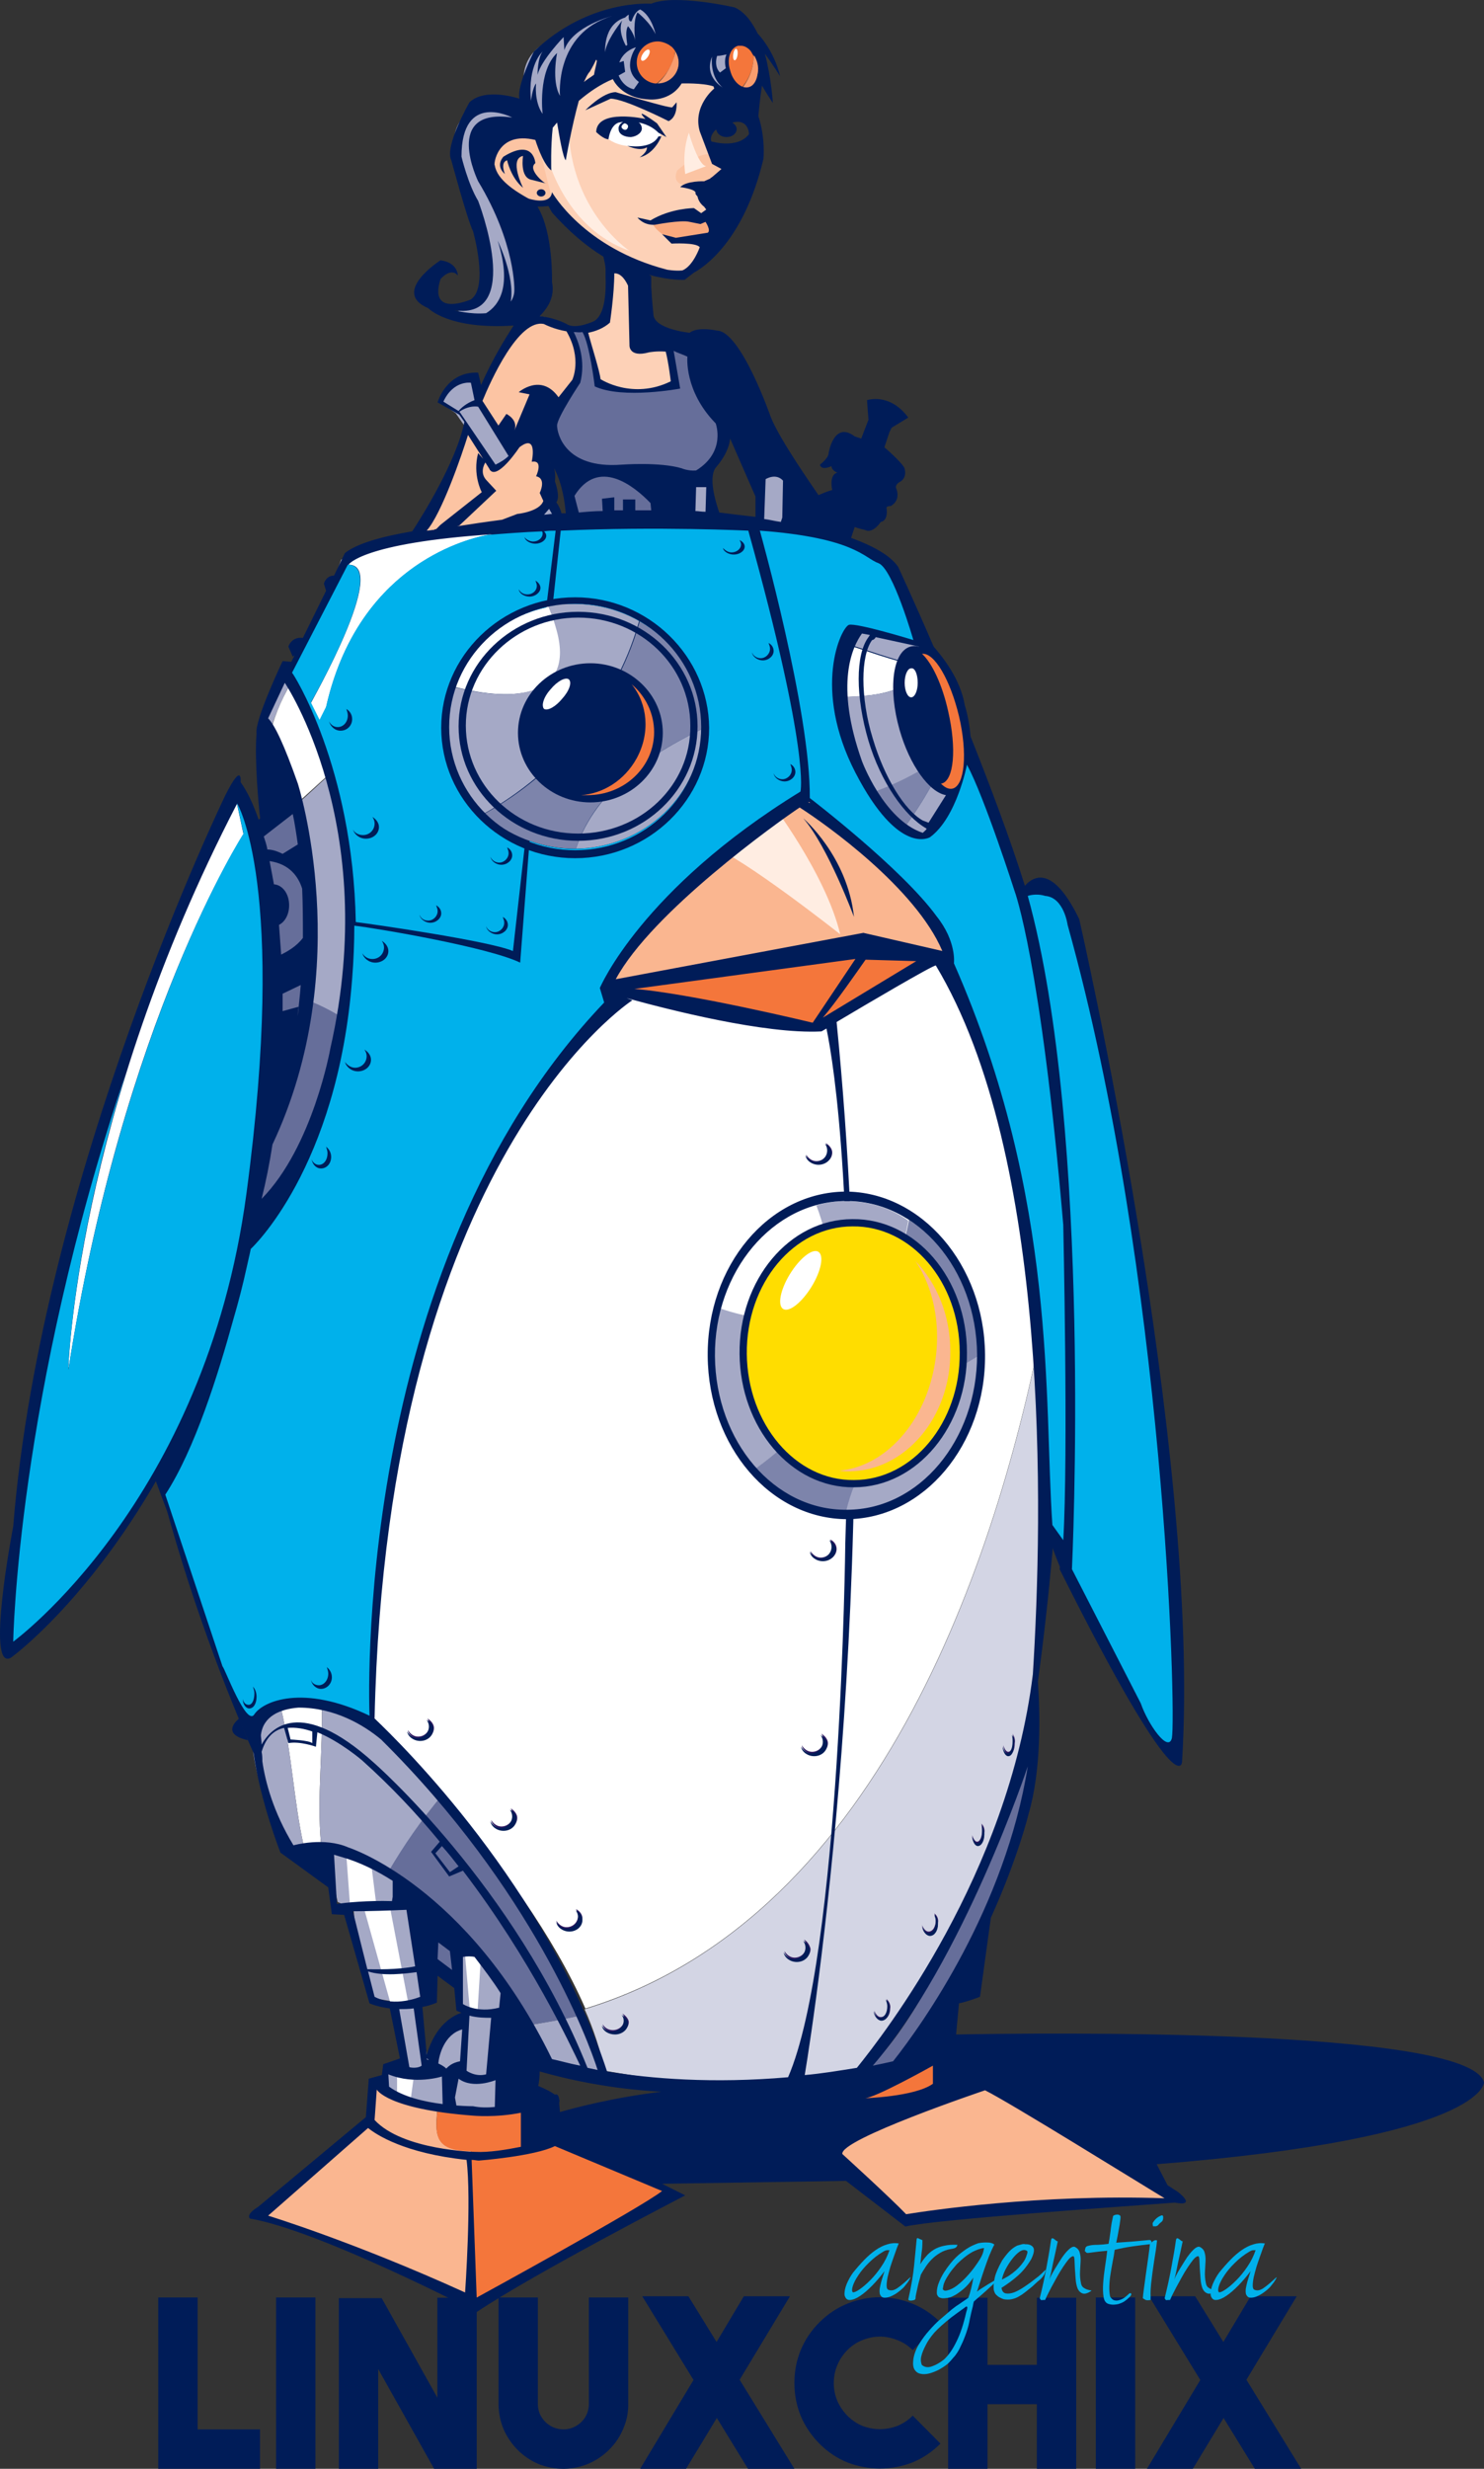 <?xml version="1.0" encoding="UTF-8" standalone="no"?>
<!-- Created with Inkscape (http://www.inkscape.org/) -->

<svg
   xmlns:dc="http://purl.org/dc/elements/1.1/"
   xmlns:cc="http://creativecommons.org/ns#"
   xmlns:rdf="http://www.w3.org/1999/02/22-rdf-syntax-ns#"
   xmlns:svg="http://www.w3.org/2000/svg"
   xmlns="http://www.w3.org/2000/svg"
   xmlns:sodipodi="http://sodipodi.sourceforge.net/DTD/sodipodi-0.dtd"
   xmlns:inkscape="http://www.inkscape.org/namespaces/inkscape"
   width="156.848mm"
   height="260.722mm"
   id="svg4077"
   version="1.1"
   inkscape:version="0.92.4 (unknown)"
   sodipodi:docname="linuxchixar-isologo.svg"
   inkscape:export-filename="/home/vkmc/Downloads/swag/linuxchixar-isotipo.png"
   inkscape:export-xdpi="96"
   inkscape:export-ydpi="96">
  <rect width="100%" height="100%" fill="#333333" stroke="none"/>
  <defs
     id="defs3">
    <filter
       style="color-interpolation-filters:sRGB"
       inkscape:label="Colorize"
       id="filter5083">
      <feComposite
         in2="SourceGraphic"
         operator="arithmetic"
         k1="0"
         k2="1"
         result="composite1"
         id="feComposite5085"
         k3="0"
         k4="0" />
      <feColorMatrix
         in="composite1"
         values="1"
         type="saturate"
         result="colormatrix1"
         id="feColorMatrix5087" />
      <feFlood
         flood-opacity="1"
         flood-color="rgb(0,0,0)"
         result="flood1"
         id="feFlood5089" />
      <feBlend
         in="flood1"
         in2="colormatrix1"
         mode="darken"
         result="blend1"
         id="feBlend5091" />
      <feBlend
         in2="blend1"
         mode="screen"
         result="blend2"
         id="feBlend5093" />
      <feColorMatrix
         in="blend2"
         values="1"
         type="saturate"
         result="colormatrix2"
         id="feColorMatrix5095" />
      <feComposite
         in="colormatrix2"
         in2="SourceGraphic"
         operator="in"
         result="composite2"
         id="feComposite5097" />
    </filter>
  </defs>
  <sodipodi:namedview
     inkscape:document-units="mm"
     id="base"
     pagecolor="#ffffff"
     bordercolor="#666666"
     borderopacity="1.0"
     inkscape:pageopacity="0.0"
     inkscape:pageshadow="2"
     inkscape:zoom="0.56"
     inkscape:cx="-164.73967"
     inkscape:cy="113.66269"
     inkscape:current-layer="layer1"
     showgrid="false"
     inkscape:window-width="1366"
     inkscape:window-height="768"
     inkscape:window-x="0"
     inkscape:window-y="27"
     inkscape:window-maximized="0"
     showguides="false"
     fit-margin-top="0"
     fit-margin-left="0"
     fit-margin-right="0"
     fit-margin-bottom="0" />
  <g
     inkscape:label="Layer 1"
     inkscape:groupmode="layer"
     id="layer1"
     transform="translate(-73.552,-38.643)">
    <g
       id="g3"
       transform="matrix(2.893,0,0,2.893,73.627,39.264)">
      <path
         d="m 84.6,8.6 c 0,0 0.3,4 3.7,4 L 88.6,11 c 0,0 -2.5,-1.9 -0.3,-5.1 0.1,0 -3.7,0.4 -3.7,2.7 z"
         id="path5"
         inkscape:connector-curvature="0"
         style="fill:#a5a9c6" />
      <path
         d="m 97.5,7.3 c 0,0 -0.9,1.9 0,3.1 l 2.2,2.2 0.7,-2.7 0.2,-3.5 c 0,-0.1 -2.5,-0.2 -3.1,0.9 z"
         id="path7"
         inkscape:connector-curvature="0"
         style="fill:#a5a9c6" />
      <path
         d="m 93.1,7.5 c 0,-0.2 0,-0.4 0.1,-0.7 -0.5,-0.9 -1.5,-1.5 -2.6,-1.5 -1.7,0 -3.1,1.4 -3.1,3.1 0,1.7 1.3,3 2.9,3.1 1.2,-0.9 2.2,-2.2 2.7,-4 z"
         id="path9"
         inkscape:connector-curvature="0"
         style="fill:#f4763b" />
      <path
         d="m 93.2,6.8 c 0,0.3 -0.1,0.5 -0.1,0.7 -0.6,1.9 -1.5,3.2 -2.7,4.1 0.1,0 0.1,0 0.2,0 1.7,0 3.1,-1.4 3.1,-3.1 0,-0.7 -0.2,-1.2 -0.5,-1.7 z"
         id="path11"
         inkscape:connector-curvature="0"
         style="fill:#f89c6e" />
      <path
         d="m 104,6.7 c -0.5,-0.6 -1.2,-0.9 -1.9,-0.8 -1.2,0.2 -1.9,1.8 -1.6,3.5 0.2,1.2 1,2.2 1.8,2.6 1.3,-1.5 1.9,-3.3 1.7,-5.3 z"
         id="path13"
         inkscape:connector-curvature="0"
         style="fill:#f4763b" />
      <path
         d="m 104.9,8.6 c -0.2,-0.8 -0.5,-1.4 -0.9,-1.9 0.2,2 -0.4,3.8 -1.6,5.3 0.3,0.1 0.6,0.2 1,0.1 1.1,-0.2 1.8,-1.8 1.5,-3.5 z"
         id="path15"
         inkscape:connector-curvature="0"
         style="fill:#f89c6e" />
      <ellipse
         transform="matrix(0.83,0.558,-0.558,0.83,19.269,-48.462)"
         cx="89.1"
         cy="7.4"
         rx="0.4"
         ry="0.9"
         id="ellipse17"
         style="fill:#ffffff" />
      <ellipse
         transform="matrix(0.991,0.135,-0.135,0.991,1.915,-13.626)"
         cx="101.5"
         cy="7.3"
         rx="0.3"
         ry="0.8"
         id="ellipse19"
         style="fill:#ffffff" />
    </g>
    <path
       d="m 301.581,244.943 c 0,0 1.736,-19.093 -7.81,-29.796 0,0 1.446,-16.489 9.546,-24.01 0,0 3.471,-12.728 -2.314,-20.828 l 6.075,-0.579 c 0,0 4.918,18.225 5.207,22.275 0,0 17.357,4.918 30.953,0.579 0,0 -2.604,-16.2 -4.339,-17.935 l 11.282,4.339 c 0,0 11.282,31.821 13.018,31.821 0,0 -3.182,16.2 -13.596,17.935 l -10.414,15.621 c 0.291,0 -35.871,0 -37.607,0.579 z"
       id="path21"
       inkscape:connector-curvature="0"
       style="fill:#666e9a" />
    <polygon
       points="95.5,70.3 95.5,65.5 97.7,65.6 98.1,71.1 "
       id="polygon23"
       transform="matrix(2.893,0,0,2.893,73.627,39.264)"
       style="fill:#a5a9c6" />
    <polygon
       points="109,73 105.1,71.5 105.1,64.7 107.5,64.3 110,65.9 "
       id="polygon25"
       transform="matrix(2.893,0,0,2.893,73.627,39.264)"
       style="fill:#a5a9c6" />
    <path
       d="m 285.671,82.656 c 0,0 -8.679,-16.2 3.471,-25.457 0,0 11.861,-8.678 13.886,-8.678 l 19.671,-6.075 c 0,0 9.546,-3.471 11.282,0 l 6.075,9.257 c 0,0 -13.596,2.604 -18.225,8.389 l -1.736,-4.339 -5.786,6.075 -2.603,-4.05 -13.018,23.721 c 0.291,0 -10.414,10.125 -13.018,1.157 z"
       id="path27"
       inkscape:connector-curvature="0"
       style="fill:#a5a9c6" />
    <path
       d="m 252.114,163.655 c 0,0 33.267,8.678 34.425,-12.728 L 266.868,102.327 c 0,0 1.735,-14.753 17.067,-13.596 0,0 -4.05,-7.811 -11.282,-8.678 0,0 -22.275,-0.868 -17.067,23.142 0,0 17.067,41.367 13.885,45.996 0.291,0 -6.364,14.464 -17.357,14.464 z"
       id="path29"
       inkscape:connector-curvature="0"
       style="fill:#a5a9c6" />
    <path
       d="m 312.574,192.004 c 0,0 -1.446,-15.621 -5.207,-20.828 l 6.364,-4.628 c 0,0 3.182,-9.546 4.05,-24.589 0,0 -20.539,-17.935 -23.721,-23.721 0,0 -12.15,4.918 -24.01,-10.125 0,0 -4.05,-19.96 17.357,-18.225 l 22.564,-30.375 4.918,2.314 0.868,4.05 3.761,1.157 c 0,0 1.736,12.728 18.803,7.811 0,0 4.339,-1.736 7.811,-6.075 l 9.546,0.579 6.075,5.207 c 0,0 -11.282,15.621 -1.446,27.192 l 4.339,4.339 -3.471,23.142 c 0,0 -7.521,15.621 -15.332,19.96 l -17.067,-4.339 c 0,0 -0.868,31.532 8.389,30.953 h 3.472 l 2.604,16.489 c 0.291,0 -14.175,6.364 -30.664,-0.289 z"
       id="path31"
       inkscape:connector-curvature="0"
       style="fill:#fdd1b7" />
    <path
       d="m 364.066,108.113 c 0,0 -11.86,5.207 -17.357,4.339 0,0 -4.918,-0.579 -2.604,-5.786 0,0 9.257,-8.389 14.464,-6.075 -0.291,0 8.389,5.207 5.496,7.521 z"
       id="path33"
       inkscape:connector-curvature="0"
       style="fill:#fcc4a3" />
    <path
       d="m 266.868,102.327 c 0,0 7.521,14.753 16.2,17.068 0,0 10.993,2.604 10.993,-1.736 0,0 -5.786,-20.539 -5.207,-25.746 0,0 -17.068,-2.604 -21.985,10.414 z"
       id="path35"
       inkscape:connector-curvature="0"
       style="fill:#fcc4a3" />
    <path
       d="m 352.205,133.859 -9.257,1.446 c 0,0 -8.679,-4.918 -8.679,-7.811 0,0 20.828,-4.339 23.721,-1.446 0,0 3.761,7.811 -5.786,7.811 z"
       id="path37"
       inkscape:connector-curvature="0"
       style="fill:#f9a97e" />
    <path
       d="m 289.721,90.756 c 0,0 4.05,36.739 35.293,48.021 0,0 -27.482,-18.225 -24.011,-57.567 z"
       id="path39"
       inkscape:connector-curvature="0"
       style="fill:#ffede2" />
    <path
       d="m 355.677,104.931 -8.389,3.182 c 0,0 -1.446,-8.389 1.446,-16.489 0,0 3.761,13.307 6.943,13.307 z"
       id="path41"
       inkscape:connector-curvature="0"
       style="fill:#ffede2" />
    <path
       d="m 314.31,91.624 c 0,0 3.472,7.521 19.093,4.918 0,0 7.521,-4.339 2.314,-7.811 0,-0.289 -15.332,-7.811 -21.407,2.893 z"
       id="path43"
       inkscape:connector-curvature="0"
       style="fill:#ffffff" />
    <path
       d="m 239.386,252.175 35.003,-3.471 c 0,0 20.539,-4.339 18.225,-13.886 l -4.918,-27.192 9.257,-7.521 6.653,-10.414 c 0,0 3.182,-15.621 -4.05,-21.407 0,0 -8.678,-4.339 -12.728,-3.182 0,0 -13.018,6.653 -21.986,30.664 v 3.182 l 12.728,19.093 c 0,0 1.446,5.207 -6.943,6.943 l -11.282,-16.489 c 0.291,0 -12.439,41.657 -19.96,43.682 z"
       id="path45"
       inkscape:connector-curvature="0"
       style="fill:#fcc4a3" />
    <path
       d="m 248.643,198.658 6.943,4.918 15.332,21.985 c 0,0 8.389,-3.471 6.943,-6.943 l -13.886,-18.803 -1.735,-10.125 c 0,0 -9.257,-1.736 -13.596,8.968 z"
       id="path47"
       inkscape:connector-curvature="0"
       style="fill:#a5a9c6" />
    <path
       d="m 287.985,246.1 c 0,0 5.207,-5.786 6.653,-6.653 l 1.736,4.05 z"
       id="path49"
       inkscape:connector-curvature="0"
       style="fill:#a5a9c6" />
    <g
       id="g51"
       transform="matrix(2.893,0,0,2.893,73.627,39.264)">
      <path
         d="m 144.3,180.5 c -0.7,-11.9 -2.5,-23 -6,-29.8 0,0 -5.1,-18.3 -9.2,-19.6 l -14.8,10.2 c 0,0 -24.3,-3.6 -26.9,-5.4 0,0 -42.1,34.7 -37.6,99.1 0,0 22.4,22.1 31,41.9 41.6,-12.7 57.6,-64.8 63.5,-96.4 z"
         id="path53"
         inkscape:connector-curvature="0"
         style="fill:#ffffff" />
      <path
         d="m 119.3,285.4 c 0,0 20.8,-27.5 23.5,-49.8 0,0 3.1,-29.5 1.5,-55 -5.9,31.6 -21.9,83.7 -63.6,96.4 1.3,2.9 2.2,5.8 2.8,8.5 0,-0.1 21.4,4.4 35.8,-0.1 z"
         id="path55"
         inkscape:connector-curvature="0"
         style="fill:#d3d5e4" />
    </g>
    <path
       d="m 248.354,879.626 c -7.811,-1.446 -15.911,-4.628 -24.589,-9.546 l -2.025,15.043 c 0,0 -43.392,32.689 -45.128,36.739 0,0 68.27,24.3 87.074,36.739 v 0 c -0.868,-20.25 -2.025,-39.632 -2.025,-61.617 -15.332,0.289 -14.175,-7.232 -13.307,-17.357 z"
       id="path57"
       inkscape:connector-curvature="0"
       style="fill:#fab690" />
    <path
       d="m 296.374,890.619 -8.389,-13.018 c 0,0 -16.778,6.943 -39.631,2.314 -0.868,10.125 -2.025,17.357 13.307,17.357 0,21.985 1.157,41.367 2.025,61.617 l 77.817,-45.128 z"
       id="path59"
       inkscape:connector-curvature="0"
       style="fill:#f4763b" />
    <path
       d="m 403.987,894.669 31.532,30.664 c 0,0 102.116,-8.389 108.191,-9.836 l -77.527,-48.889 c -16.489,6.653 -34.135,10.993 -53.228,13.596 z"
       id="path61"
       inkscape:connector-curvature="0"
       style="fill:#fab690" />
    <path
       d="m 447.958,858.508 -29.507,13.018 -5.497,8.678 c 18.803,-2.604 36.45,-6.943 53.228,-13.596 l -0.579,-0.289 -17.646,-7.811 z"
       id="path63"
       inkscape:connector-curvature="0"
       style="fill:#f4763b" />
    <g
       id="g65"
       transform="matrix(2.893,0,0,2.893,73.627,39.264)">
      <path
         d="m 44.3,254.2 c -0.6,-6.5 0.3,-12.9 0.1,-19.5 -2.1,-0.1 -4.1,0.1 -5.7,0.5 1.6,6.4 1.8,12.9 3.2,19.2 0.7,-0.2 1.5,-0.2 2.4,-0.2 z"
         id="path67"
         inkscape:connector-curvature="0"
         style="fill:#ffffff" />
      <path
         d="m 38.7,235.2 c -2.2,0.5 -3.6,1.1 -3.6,1.1 -1.8,7.7 4.8,19 4.8,19 0.6,-0.5 1.3,-0.8 2,-0.9 -1.4,-6.3 -1.6,-12.9 -3.2,-19.2 z"
         id="path69"
         inkscape:connector-curvature="0"
         style="fill:#a5a9c6" />
      <path
         d="m 50.8,236.5 c -2.1,-1.2 -4.3,-1.7 -6.4,-1.8 0.2,6.6 -0.7,13 -0.1,19.5 3,0.2 6.4,2 9.3,3.9 2.2,-3.7 4.7,-7.3 7.5,-10.7 -5.8,-6.6 -10.3,-10.9 -10.3,-10.9 z"
         id="path71"
         inkscape:connector-curvature="0"
         style="fill:#a5a9c6" />
      <path
         d="m 72.4,279.3 c 1.5,2.9 2.4,5 2.4,5 l 8.6,1.4 c -0.7,-2.7 -1.7,-5.3 -2.8,-8 -2.7,0.7 -5.4,1.1 -8.2,1.6 z"
         id="path73"
         inkscape:connector-curvature="0"
         style="fill:#a5a9c6" />
      <path
         d="m 61,247.5 c -2.8,3.3 -5.3,6.9 -7.5,10.7 4.3,2.9 7.6,6.2 7.6,6.2 4.7,3.1 8.8,10.1 11.2,14.9 2.7,-0.4 5.5,-0.9 8.2,-1.5 C 75.7,266.1 67.6,255.2 61,247.5 Z"
         id="path75"
         inkscape:connector-curvature="0"
         style="fill:#666e9a" />
      <path
         d="m 119.2,285.7 6.1,-1.8 c 0,0 19.5,-28.1 16.8,-41.5 l -1.1,0.2 c -0.1,0 -10.3,33.6 -21.8,43.1 z"
         id="path77"
         inkscape:connector-curvature="0"
         style="fill:#666e9a" />
      <polygon
         points="63,273.5 60.1,271.4 59.1,265.1 62.8,267.6 "
         id="polygon79"
         style="fill:#666e9a" />
      <path
         d="m 70,276.6 c 0.2,-1.6 -4.3,-7.7 -4.3,-7.7 l -2.3,-0.2 0.2,7.9 1.2,1.1 -0.5,0.7 c -2.5,0.2 -5.3,5.4 -5.3,5.4 L 57.7,276 c 0.8,-0.2 1.5,-0.5 1.9,-1 l -2,-12.5 c 0,0 -3.2,-6.3 -13.4,-7.5 v 1.8 l 1.8,2.7 0.6,2.7 2.2,1 c 0,0 0.8,11 2.4,12.1 0,0 1.3,0.4 3,0.6 l 1.3,8.7 -2,0.5 -0.2,2.7 c 3.6,3.4 16.1,2.9 16.1,2.9 L 69.2,285 Z"
         id="path81"
         inkscape:connector-curvature="0"
         style="fill:#a5a9c6" />
    </g>
    <polygon
       points="47.8,255.8 48.3,262.6 50.1,262.6 53.9,276.2 56.4,276.4 53.7,262.3 51.9,262.3 51.2,256.7 "
       id="polygon83"
       transform="matrix(2.893,0,0,2.893,73.627,39.264)"
       style="fill:#ffffff" />
    <polygon
       points="57.1,286.4 56.7,289.3 54.8,288.9 54.8,285.7 "
       id="polygon85"
       transform="matrix(2.893,0,0,2.893,73.627,39.264)"
       style="fill:#ffffff" />
    <polygon
       points="64.9,277.7 64.1,268.5 66.4,269.4 65.9,277.5 "
       id="polygon87"
       transform="matrix(2.893,0,0,2.893,73.627,39.264)"
       style="fill:#ffffff" />
    <g
       id="g89"
       transform="matrix(2.893,0,0,2.893,73.627,39.264)">
      <path
         d="m 36.1,99.8 1.3,11.4 -2,3.4 -1.4,43 0.8,3.2 c 8.1,-19.5 11.3,-41.7 1.3,-61 z"
         id="path91"
         inkscape:connector-curvature="0"
         style="fill:#666e9a" />
      <path
         d="m 39,92.4 -3,7.3 v 0.2 c 0.4,0.7 0.7,1.4 1,2.1 0.5,-2.7 1.7,-5.3 3,-7.8 -0.6,-1.2 -1,-1.8 -1,-1.8 z"
         id="path93"
         inkscape:connector-curvature="0"
         style="fill:#a5a9c6" />
      <path
         d="m 40.1,94.1 c -1.4,2.5 -2.5,5 -3,7.8 1.4,3 2.5,6.1 3.3,9.2 1.7,-1.4 3.5,-3.2 5.4,-4.8 -2,-5.8 -4.4,-10 -5.7,-12.2 z"
         id="path95"
         inkscape:connector-curvature="0"
         style="fill:#ffffff" />
      <path
         d="m 45.8,106.4 c -1.9,1.6 -3.6,3.4 -5.4,4.8 2.3,8.6 2.4,17.5 1.1,26.4 2.2,0.7 4.3,1.8 6.4,3 2.8,-13.9 0.7,-25.8 -2.1,-34.2 z"
         id="path97"
         inkscape:connector-curvature="0"
         style="fill:#a5a9c6" />
      <path
         d="m 41.5,137.5 c -1,6.8 -2.9,13.5 -5.3,20 -0.4,1.1 -0.9,2.3 -1.4,3.4 l 1.7,6.6 c 1.1,-1.7 2.2,-3.5 3.2,-5.2 4.3,-7.6 6.9,-14.9 8.3,-21.7 -2.2,-1.3 -4.3,-2.5 -6.5,-3.1 z"
         id="path99"
         inkscape:connector-curvature="0"
         style="fill:#666e9a" />
    </g>
    <path
       d="m 97.927,592.37 c 0,0 9.257,-125.837 69.428,-238.657 0,0 10.414,19.093 9.835,27.482 z"
       id="path101"
       inkscape:connector-curvature="0"
       style="fill:#ffffff" />
    <path
       d="m 202.068,330.859 -11.282,-17.646 19.093,-51.203 c 0,0 26.325,-11.861 62.195,-12.439 l -45.128,60.46 c 0,0 -26.903,8.389 -24.878,20.828 z"
       id="path103"
       inkscape:connector-curvature="0"
       style="fill:#ffffff" />
    <path
       d="m 495.689,470.582 c 0,0 -19.671,-53.806 -32.689,-64.799 l 4.339,-40.499 -25.457,-73.477 -15.621,-28.06 c -22.853,-20.25 -122.655,-19.093 -122.655,-19.093 l -18.225,2.025 c -17.646,3.761 -76.081,70.585 -76.081,70.585 l -9.257,13.018 c 36.739,106.166 -11.861,180.222 -11.861,180.222 -22.275,12.439 -54.385,113.977 -54.385,113.977 l 32.4,86.495 c 0,7.811 8.389,14.464 8.389,14.464 8.389,-12.439 42.525,-7.811 42.525,-7.811 -24.878,-145.219 95.752,-278.578 95.752,-278.578 -1.446,-41.946 78.685,-80.709 78.685,-80.709 40.21,15.911 59.013,50.046 65.956,65.088 l 0.288,4.339 c 0,0 41.367,113.977 34.135,203.075 l 1.446,23.721 c 0,0 6.653,20.25 11.282,20.828 -0.291,0.289 23.142,-159.683 -8.968,-204.811 z"
       id="path105"
       inkscape:connector-curvature="0"
       style="fill:#001c58" />
    <g
       id="g107"
       transform="matrix(2.893,0,0,2.893,73.627,39.264)">
      <path
         d="m 76.8,86.3 c -0.4,-1.1 -0.8,-2.2 -1.2,-3.2 -6.3,1.3 -11.4,5.6 -13.4,11.3 7.4,2.1 17.9,2.4 14.6,-8.1 z"
         id="path109"
         inkscape:connector-curvature="0"
         style="fill:#ffffff" />
      <path
         d="m 79.6,82.7 c -1.4,0 -2.8,0.2 -4.1,0.4 0.5,1 0.9,2.1 1.2,3.2 3.2,10.5 -7.2,10.2 -14.7,8.1 -0.6,1.7 -1,3.5 -1,5.4 0,4.8 2.2,9.2 5.7,12.3 10.4,-5.8 18.7,-15.7 21.7,-27.3 -2.5,-1.3 -5.5,-2.1 -8.8,-2.1 z"
         id="path111"
         inkscape:connector-curvature="0"
         style="fill:#a5a9c6" />
      <path
         d="m 88.5,84.8 c -3,11.6 -11.3,21.6 -21.7,27.3 3.3,2.9 7.7,4.8 12.7,4.8 2.6,-8.2 10.5,-13.3 18.6,-17.1 0,0 0,0 0,0 0,-6.5 -3.9,-12.1 -9.6,-15 z"
         id="path113"
         inkscape:connector-curvature="0"
         style="fill:#7d84ab" />
      <path
         d="m 79.5,116.9 c 0,0 0.1,0 0.1,0 10.2,0 18.4,-7.6 18.5,-17.1 -8.1,3.8 -15.9,8.9 -18.6,17.1 z"
         id="path115"
         inkscape:connector-curvature="0"
         style="fill:#a5a9c6" />
      <path
         d="m 127.6,91.8 c -4.3,-0.7 -8.5,-2.5 -12.8,-3.7 -0.9,3 -1.5,5.7 -1.6,8.1 5.2,-0.6 10.9,0.4 14.4,-4.4 z"
         id="path117"
         inkscape:connector-curvature="0"
         style="fill:#ffffff" />
      <path
         d="m 128.7,93.1 -2.9,-7 c -2.5,-2.9 -9.7,-1.6 -9.7,-1.6 -0.5,1.2 -0.9,2.4 -1.2,3.5 4.3,1.2 8.5,3 12.8,3.7 -3.5,4.9 -9.1,3.9 -14.4,4.4 -0.5,6.4 1.4,10.9 4,14.1 4.9,-1.4 9.5,-3.4 13.5,-6.5 z"
         id="path119"
         inkscape:connector-curvature="0"
         style="fill:#a5a9c6" />
      <path
         d="m 130.6,103.7 c -4.1,3.1 -8.6,5.1 -13.5,6.5 2.1,2.5 4.6,4.1 6.7,5.1 2.9,-3.6 5,-7.3 6.9,-11.2 z"
         id="path121"
         inkscape:connector-curvature="0"
         style="fill:#7d84ab" />
      <path
         d="m 123.8,115.3 c 2.2,1 3.8,1.4 3.8,1.4 l 4.5,-5 -1.4,-7.6 c -1.9,3.9 -4,7.6 -6.9,11.2 z"
         id="path123"
         inkscape:connector-curvature="0"
         style="fill:#a5a9c6" />
    </g>
    <path
       d="m 445.065,420.537 1.736,-1.157 h 7.811 c 0,0 -25.457,-60.46 -63.063,-61.038 0,0 -70.585,43.103 -81.288,72.031 44.839,-2.604 89.677,-15.332 134.805,-9.836 z"
       id="path125"
       inkscape:connector-curvature="0"
       style="fill:#fab690" />
    <path
       d="m 310.26,430.372 c 0,0 0,0 0,0 0,0 14.464,5.207 26.035,6.653 0,0 61.038,13.886 65.667,11.282 l 42.814,-27.771 c -44.839,-5.496 -89.677,7.232 -134.516,9.836 z"
       id="path127"
       inkscape:connector-curvature="0"
       style="fill:#f4763b" />
    <path
       d="m 381.134,358.341 c 0,0 22.275,28.928 28.06,53.228 0,0 -38.764,-30.664 -51.781,-35.292 z"
       id="path129"
       inkscape:connector-curvature="0"
       style="fill:#ffede2" />
    <ellipse
       cx="297.242"
       cy="317.263"
       rx="7.232"
       ry="10.414"
       id="ellipse131"
       style="fill:#ffffff;stroke-width:2.893" />
    <ellipse
       cx="437.543"
       cy="310.031"
       rx="4.628"
       ry="7.811"
       id="ellipse133"
       style="fill:#ffffff;stroke-width:2.893" />
    <path
       d="m 447.379,351.109 5.786,3.471 c 0,0 9.257,0.579 7.232,-21.696 0,0 -5.786,-37.028 -19.671,-35.582 0,0.289 15.332,54.096 6.653,53.806 z"
       id="path135"
       inkscape:connector-curvature="0"
       style="fill:#f4763b" />
    <path
       d="m 296.374,349.952 c 0,0 10.414,11.282 21.696,5.786 0,0 24.3,-9.836 17.646,-33.557 0,0 -4.05,-11.282 -13.018,-13.018 0,0 4.05,36.16 -26.325,40.789 z"
       id="path137"
       inkscape:connector-curvature="0"
       style="fill:#f4763b" />
    <path
       d="m 325.881,433.265 c -2.603,-0.289 -4.918,-0.289 -6.653,0 l 3.761,0.289 z"
       id="path139"
       inkscape:connector-curvature="0"
       style="fill:#2b165e" />
    <path
       d="m 244.303,724.571 c 0.579,0.868 0.868,1.736 0.868,2.603 0,2.604 -2.025,4.629 -4.628,4.629 -1.736,0 -3.182,-1.157 -4.05,-2.604 0.291,2.025 2.604,3.761 5.207,3.761 2.893,0 5.207,-2.025 5.207,-4.628 0,-1.446 -1.157,-2.893 -2.604,-3.761 z"
       id="path141"
       inkscape:connector-curvature="0"
       style="fill:#2b165e" />
    <path
       d="m 277.571,760.442 c 0.579,0.868 0.868,1.736 0.868,2.604 0,2.603 -2.025,4.629 -4.628,4.629 -1.736,0 -3.182,-1.157 -4.05,-2.604 0.291,2.025 2.604,3.761 5.207,3.761 2.893,0 5.207,-2.025 5.207,-4.628 0,-1.446 -1.157,-2.893 -2.604,-3.761 z"
       id="path143"
       inkscape:connector-curvature="0"
       style="fill:#2b165e" />
    <path
       d="m 303.606,800.652 c 0.579,0.868 0.868,1.736 0.868,2.603 0,2.604 -2.025,4.629 -4.629,4.629 -1.735,0 -3.182,-1.157 -4.05,-2.604 0.288,2.025 2.604,3.761 5.207,3.761 2.893,0 5.207,-2.025 5.207,-4.628 0,-1.446 -0.868,-2.893 -2.603,-3.761 z"
       id="path145"
       inkscape:connector-curvature="0"
       style="fill:#2b165e" />
    <path
       d="m 322.12,842.309 c 0.579,0.579 0.868,1.446 0.868,2.314 0,2.314 -2.025,4.339 -4.628,4.339 -1.736,0 -3.182,-0.868 -4.05,-2.314 0.291,2.025 2.604,3.471 5.207,3.471 2.893,0 5.207,-2.025 5.207,-4.339 0,-1.157 -1.157,-2.604 -2.604,-3.471 z"
       id="path147"
       inkscape:connector-curvature="0"
       style="fill:#2b165e" />
    <path
       d="m 403.408,494.882 c 0.579,0.868 0.868,1.736 0.868,2.604 0,2.604 -2.025,4.628 -4.629,4.628 -1.735,0 -3.182,-1.157 -4.05,-2.603 0.291,2.025 2.604,3.761 5.207,3.761 2.893,0 5.207,-2.025 5.207,-4.628 0,-1.446 -1.157,-2.893 -2.603,-3.761 z"
       id="path149"
       inkscape:connector-curvature="0"
       style="fill:#2b165e" />
    <path
       d="m 406.012,574.434 c 0.579,0.868 0.868,1.736 0.868,2.604 0,2.603 -2.025,4.628 -4.628,4.628 -1.736,0 -3.182,-1.157 -4.05,-2.604 0.291,2.025 2.603,3.761 5.207,3.761 2.893,0 5.207,-2.025 5.207,-4.629 0,-1.446 -1.157,-3.182 -2.604,-3.761 z"
       id="path151"
       inkscape:connector-curvature="0"
       style="fill:#2b165e" />
    <path
       d="m 405.144,653.119 c 0.579,0.868 0.868,1.736 0.868,2.604 0,2.604 -2.025,4.628 -4.628,4.628 -1.736,0 -3.182,-1.157 -4.05,-2.603 0.291,2.025 2.603,3.761 5.207,3.761 2.893,0 5.207,-2.025 5.207,-4.628 0,-1.736 -1.157,-3.182 -2.603,-3.761 z"
       id="path153"
       inkscape:connector-curvature="0"
       style="fill:#2b165e" />
    <path
       d="m 401.672,730.646 c 0.579,0.868 0.868,1.736 0.868,2.604 0,2.603 -2.025,4.628 -4.628,4.628 -1.736,0 -3.182,-1.157 -4.05,-2.603 0.291,2.025 2.604,3.761 5.207,3.761 2.893,0 5.207,-2.025 5.207,-4.629 0,-1.446 -1.157,-2.893 -2.604,-3.761 z"
       id="path155"
       inkscape:connector-curvature="0"
       style="fill:#2b165e" />
    <path
       d="m 394.73,812.802 c 0.579,0.868 0.868,1.736 0.868,2.604 0,2.603 -2.025,4.628 -4.628,4.628 -1.736,0 -3.182,-1.157 -4.05,-2.604 0.291,2.025 2.603,3.761 5.207,3.761 2.893,0 5.207,-2.025 5.207,-4.629 -0.291,-1.446 -1.157,-2.893 -2.604,-3.761 z"
       id="path157"
       inkscape:connector-curvature="0"
       style="fill:#2b165e" />
    <path
       d="m 427.708,836.523 c 0.291,0.868 0.579,1.736 0.579,2.604 0,2.604 -1.157,4.628 -2.893,4.628 -1.157,0 -2.025,-1.157 -2.604,-2.604 0.291,2.025 1.736,3.761 3.182,3.761 1.735,0 3.182,-2.025 3.182,-4.628 0.291,-1.446 -0.579,-2.893 -1.446,-3.761 z"
       id="path159"
       inkscape:connector-curvature="0"
       style="fill:#2b165e" />
    <path
       d="m 446.8,802.388 c 0.291,0.868 0.579,1.736 0.579,2.603 0,2.604 -1.157,4.628 -2.893,4.628 -1.157,0 -2.025,-1.157 -2.604,-2.603 0.291,2.025 1.736,3.761 3.182,3.761 1.736,0 3.182,-2.025 3.182,-4.628 0.288,-1.446 -0.291,-2.893 -1.446,-3.761 z"
       id="path161"
       inkscape:connector-curvature="0"
       style="fill:#2b165e" />
    <path
       d="m 465.604,766.517 c 0.291,0.868 0.291,1.736 0.291,2.604 0,2.603 -0.868,4.628 -2.025,4.628 -0.868,0 -1.446,-1.157 -2.025,-2.604 0.291,2.025 1.157,3.761 2.314,3.761 1.446,0 2.604,-2.025 2.604,-4.628 0.291,-1.446 -0.291,-2.893 -1.157,-3.761 z"
       id="path163"
       inkscape:connector-curvature="0"
       style="fill:#2b165e" />
    <path
       d="m 478.043,730.646 c 0.291,0.868 0.291,1.736 0.291,2.604 0,2.603 -0.868,4.628 -2.025,4.628 -0.868,0 -1.446,-1.157 -2.025,-2.603 0.291,2.025 1.157,3.761 2.314,3.761 1.446,0 2.314,-2.025 2.314,-4.629 0.291,-1.446 -0.291,-2.893 -0.868,-3.761 z"
       id="path165"
       inkscape:connector-curvature="0"
       style="fill:#2b165e" />
    <path
       d="m 294.349,877.601 0.868,7.232 c 0.291,-2.604 0.291,-5.496 -0.868,-7.232 z"
       id="path167"
       inkscape:connector-curvature="0"
       style="fill:#2b165e" />
    <path
       d="m 295.506,884.833 c 0,0.579 0,1.157 0,1.736 0,0 0.291,0 0.291,0 z"
       id="path169"
       inkscape:connector-curvature="0"
       style="fill:#2b165e" />
    <path
       d="m 292.324,85.26 c 0,0 0,0 0,0 0,0.289 0,0.289 0,0.579 0.291,-0.289 0,-0.289 0,-0.579 z"
       id="path171"
       inkscape:connector-curvature="0"
       style="fill:#2b165e" />
    <path
       d="m 304.474,282.839 c -26.325,0 -47.732,20.539 -47.732,45.706 0,25.168 21.407,45.706 47.732,45.706 26.325,0 47.731,-20.539 47.731,-45.706 0,-25.167 -21.407,-45.706 -47.731,-45.706 z m 0,88.52 c -24.878,0 -44.839,-19.382 -44.839,-43.103 0,-23.721 20.25,-43.103 44.839,-43.103 24.878,0 44.839,19.382 44.839,43.103 0.291,24.01 -19.96,43.103 -44.839,43.103 z"
       id="path173"
       inkscape:connector-curvature="0"
       style="fill:#001c58" />
    <path
       d="m 309.392,303.378 c -15.91,0 -28.928,12.439 -28.928,27.771 0,15.332 13.018,27.771 28.928,27.771 15.91,0 28.928,-12.439 28.928,-27.771 0,-15.332 -13.018,-27.771 -28.928,-27.771 z m -11.282,14.175 c -2.604,3.182 -5.786,4.918 -7.232,4.05 -1.157,-1.157 -0.291,-4.629 2.604,-7.811 2.603,-3.182 5.786,-4.918 7.232,-4.05 1.446,1.157 0.291,4.628 -2.603,7.811 z m 10.125,38.474 c -0.868,0 -1.736,0 -2.604,0 8.679,-0.579 17.357,-5.786 22.275,-14.753 5.496,-10.125 4.339,-21.696 -2.025,-29.507 5.496,4.629 8.968,11.571 8.968,19.093 0,13.885 -11.861,25.168 -26.614,25.168 z"
       id="path175"
       inkscape:connector-curvature="0"
       style="fill:#001c58" />
    <path
       d="m 342.081,81.499 c -1.736,0.289 -22.564,-6.075 -22.564,-6.075 -5.207,0 -12.15,7.232 -12.15,7.232 l 10.125,-4.628 c 5.496,0 23.142,8.968 23.142,8.968 3.761,-1.736 3.182,-7.521 3.182,-7.521 z"
       id="path177"
       inkscape:connector-curvature="0"
       style="fill:#001c58" />
    <path
       d="m 336.006,87.863 c 0,0 -9.836,-7.232 -4.629,-1.736 0,0 -19.382,-4.339 -19.671,5.207 0,0 2.893,2.893 4.918,2.893 0,0 0.579,-5.496 4.05,-6.653 0,0 9.546,-2.314 15.911,4.05 l 3.182,1.736 z"
       id="path179"
       inkscape:connector-curvature="0"
       style="fill:#001c58" />
    <path
       d="m 325.013,86.417 c -2.604,0.289 -4.629,2.025 -4.339,3.761 0,2.025 2.314,3.182 4.918,3.182 2.604,-0.289 4.629,-2.025 4.339,-3.761 -0.291,-2.025 -2.314,-3.182 -4.918,-3.182 z m -1.736,4.05 c -0.579,0 -1.446,-0.579 -1.446,-1.157 0,-0.579 0.579,-1.157 1.157,-1.446 0.579,0 1.446,0.579 1.446,1.157 0,0.868 -0.579,1.446 -1.157,1.446 z"
       id="path181"
       inkscape:connector-curvature="0"
       style="fill:#001c58" />
    <path
       d="m 287.406,103.774 c 0,0 -0.579,-10.125 -12.728,-2.604 0,0 -3.471,3.471 0.579,6.943 0,0 -2.025,-4.628 0.868,-5.496 0,0 1.446,6.943 6.364,10.993 0,0 -5.786,-11.571 0,-12.728 0,0 -1.446,8.678 3.471,9.546 l 5.786,1.446 c 0,0.579 -7.811,-5.496 -4.339,-8.1 z"
       id="path183"
       inkscape:connector-curvature="0"
       style="fill:#001c58" />
    <path
       d="m 324.145,96.831 c 0,0 9.546,1.736 12.439,-3.761 h 1.157 c 0,0 -2.603,6.943 -8.678,8.389 0,0 3.182,-2.025 2.893,-4.05 -0.291,0.289 -2.603,1.736 -7.81,-0.579 z"
       id="path185"
       inkscape:connector-curvature="0"
       style="fill:#001c58" />
    <path
       d="m 325.591,433.554 c -2.603,-0.289 -4.918,-0.289 -6.653,0 l 3.761,0.289 z"
       id="path187"
       inkscape:connector-curvature="0"
       style="fill:#001c58" />
    <path
       d="m 394.44,365.284 c 9.836,11.282 20.25,39.342 20.25,39.342 -2.603,-24.3 -20.25,-39.342 -20.25,-39.342 z"
       id="path189"
       inkscape:connector-curvature="0"
       style="fill:#001c58" />
    <path
       d="m 244.014,725.15 c 0.579,0.868 0.868,1.736 0.868,2.603 0,2.604 -2.025,4.628 -4.628,4.628 -1.736,0 -3.182,-1.157 -4.05,-2.603 0.291,2.025 2.603,3.761 5.207,3.761 2.893,0 5.207,-2.025 5.207,-4.629 0,-1.446 -0.868,-2.893 -2.604,-3.761 z"
       id="path191"
       inkscape:connector-curvature="0"
       style="fill:#001c58" />
    <path
       d="m 277.282,761.021 c 0.579,0.868 0.868,1.736 0.868,2.604 0,2.604 -2.025,4.629 -4.628,4.629 -1.736,0 -3.182,-1.157 -4.05,-2.604 0.291,2.025 2.604,3.761 5.207,3.761 2.893,0 5.207,-2.025 5.207,-4.628 0,-1.736 -1.157,-3.182 -2.604,-3.761 z"
       id="path193"
       inkscape:connector-curvature="0"
       style="fill:#001c58" />
    <path
       d="m 303.606,801.231 c 0.579,0.868 0.868,1.736 0.868,2.603 0,2.604 -2.025,4.628 -4.629,4.628 -1.735,0 -3.182,-1.157 -4.05,-2.603 0.288,2.025 2.604,3.761 5.207,3.761 2.893,0 5.207,-2.025 5.207,-4.628 0,-1.736 -1.157,-3.182 -2.603,-3.761 z"
       id="path195"
       inkscape:connector-curvature="0"
       style="fill:#001c58" />
    <path
       d="m 321.831,842.887 c 0.579,0.579 0.868,1.446 0.868,2.314 0,2.314 -2.025,4.339 -4.628,4.339 -1.736,0 -3.182,-0.868 -4.05,-2.314 0.291,2.025 2.604,3.471 5.207,3.471 2.893,0 5.207,-2.025 5.207,-4.339 0,-1.446 -1.157,-2.604 -2.604,-3.471 z"
       id="path197"
       inkscape:connector-curvature="0"
       style="fill:#001c58" />
    <path
       d="m 403.119,495.171 c 0.579,0.868 0.868,1.736 0.868,2.604 0,2.603 -2.025,4.628 -4.628,4.628 -1.736,0 -3.182,-1.157 -4.05,-2.604 0.288,2.025 2.604,3.761 5.207,3.761 2.893,0 5.207,-2.025 5.207,-4.628 0,-1.446 -1.157,-2.893 -2.604,-3.761 z"
       id="path199"
       inkscape:connector-curvature="0"
       style="fill:#001c58" />
    <path
       d="m 405.723,574.723 c 0.579,0.868 0.868,1.736 0.868,2.603 0,2.604 -2.025,4.629 -4.628,4.629 -1.736,0 -3.182,-1.157 -4.05,-2.604 0.291,2.025 2.603,3.761 5.207,3.761 2.893,0 5.207,-2.025 5.207,-4.629 0,-1.446 -1.157,-2.893 -2.603,-3.761 z"
       id="path201"
       inkscape:connector-curvature="0"
       style="fill:#001c58" />
    <path
       d="m 404.855,653.408 c 0.579,0.868 0.868,1.736 0.868,2.604 0,2.603 -2.025,4.628 -4.629,4.628 -1.735,0 -3.182,-1.157 -4.05,-2.604 0.291,2.025 2.603,3.761 5.207,3.761 2.893,0 5.207,-2.025 5.207,-4.628 0,-1.446 -1.157,-2.893 -2.603,-3.761 z"
       id="path203"
       inkscape:connector-curvature="0"
       style="fill:#001c58" />
    <path
       d="m 401.383,731.225 c 0.579,0.868 0.868,1.736 0.868,2.604 0,2.604 -2.025,4.629 -4.628,4.629 -1.736,0 -3.182,-1.157 -4.05,-2.604 0.291,2.025 2.604,3.761 5.207,3.761 2.893,0 5.207,-2.025 5.207,-4.628 0,-1.446 -1.157,-2.893 -2.604,-3.761 z"
       id="path205"
       inkscape:connector-curvature="0"
       style="fill:#001c58" />
    <path
       d="m 394.44,813.38 c 0.579,0.868 0.868,1.736 0.868,2.604 0,2.603 -2.025,4.629 -4.628,4.629 -1.736,0 -3.182,-1.157 -4.05,-2.604 0.291,2.025 2.603,3.761 5.207,3.761 2.893,0 5.207,-2.025 5.207,-4.628 0,-1.446 -1.157,-2.893 -2.604,-3.761 z"
       id="path207"
       inkscape:connector-curvature="0"
       style="fill:#001c58" />
    <path
       d="m 427.418,836.812 c 0.291,0.868 0.579,1.736 0.579,2.603 0,2.604 -1.157,4.629 -2.893,4.629 -1.157,0 -2.025,-1.157 -2.604,-2.604 0.291,2.025 1.736,3.761 3.182,3.761 1.735,0 3.182,-2.025 3.182,-4.628 0.291,-1.446 -0.291,-2.893 -1.446,-3.761 z"
       id="path209"
       inkscape:connector-curvature="0"
       style="fill:#001c58" />
    <path
       d="m 446.8,802.966 c 0.291,0.868 0.579,1.736 0.579,2.604 0,2.604 -1.157,4.629 -2.893,4.629 -1.157,0 -2.025,-1.157 -2.604,-2.603 0.291,2.025 1.736,3.761 3.182,3.761 1.736,0 3.182,-2.025 3.182,-4.628 0,-1.736 -0.579,-3.182 -1.446,-3.761 z"
       id="path211"
       inkscape:connector-curvature="0"
       style="fill:#001c58" />
    <path
       d="m 465.604,767.095 c 0.291,0.868 0.291,1.736 0.291,2.604 0,2.603 -0.868,4.628 -2.025,4.628 -0.868,0 -1.446,-1.157 -2.025,-2.604 0.291,2.025 1.157,3.761 2.314,3.761 1.446,0 2.604,-2.025 2.604,-4.629 0,-1.446 -0.579,-2.893 -1.157,-3.761 z"
       id="path213"
       inkscape:connector-curvature="0"
       style="fill:#001c58" />
    <path
       d="m 477.753,731.225 c 0.291,0.868 0.291,1.736 0.291,2.604 0,2.604 -0.868,4.629 -2.025,4.629 -0.868,0 -1.446,-1.157 -2.025,-2.604 0.291,2.025 1.157,3.761 2.314,3.761 1.446,0 2.314,-2.025 2.314,-4.628 0.291,-1.446 0,-2.893 -0.868,-3.761 z"
       id="path215"
       inkscape:connector-curvature="0"
       style="fill:#001c58" />
    <path
       d="m 294.349,877.89 0.868,7.232 c 0,-2.314 0,-5.496 -0.868,-7.232 z"
       id="path217"
       inkscape:connector-curvature="0"
       style="fill:#001c58" />
    <path
       d="m 295.217,885.411 c 0,0.579 0,1.157 0,1.736 0,0 0.291,0 0.291,0 z"
       id="path219"
       inkscape:connector-curvature="0"
       style="fill:#001c58" />
    <path
       d="m 172.562,733.25 -3.472,-8.678 c 0,0 -8.1,6.075 3.472,8.678 z"
       id="path221"
       inkscape:connector-curvature="0"
       style="fill:#001c58" />
    <path
       d="m 292.324,85.549 c -0.291,0.289 -0.291,0.289 0,0 0,0.289 0,0.289 0,0.579 0,0 0,-0.289 0,-0.579 z"
       id="path223"
       inkscape:connector-curvature="0"
       style="fill:#001c58" />
    <path
       d="m 299.267,78.895 c 0,0 0,-0.289 0,-0.579 0,0 0,0 -0.291,0.289 0,0 0.291,0.289 0.291,0.289 z"
       id="path225"
       inkscape:connector-curvature="0"
       style="fill:#001c58" />
    <ellipse
       cx="289.72"
       cy="115.634"
       rx="1.736"
       ry="1.446"
       id="ellipse227"
       style="fill:#001c58;stroke-width:2.893" />
    <path
       d="M 666.365,869.79 C 660.29,847.805 487.878,850.119 455.479,850.698 l 1.157,-12.439 c 3.182,-0.579 8.389,-2.604 8.389,-2.604 l 4.339,-31.532 c 10.993,-24.3 15.043,-41.367 15.043,-41.367 5.207,-17.646 4.628,-40.21 3.761,-52.938 9.546,-70.295 11.282,-133.648 10.125,-182.536 8.389,68.849 -1.446,137.698 -1.446,137.698 48.021,96.041 48.888,76.949 48.888,76.949 7.811,-124.102 -41.078,-336.434 -41.078,-336.434 -9.257,-19.093 -16.779,-18.803 -21.696,-13.307 -5.786,-18.514 -13.886,-39.921 -21.696,-59.592 -0.579,-7.232 -2.314,-12.439 -2.314,-12.439 -1.736,-10.414 -8.679,-19.093 -12.439,-23.432 -8.1,-18.803 -14.175,-31.821 -14.175,-31.821 -3.182,-4.628 -10.125,-8.389 -18.803,-11.571 l 1.446,-4.339 c 2.314,0.868 4.05,1.157 4.05,1.157 3.182,1.736 6.364,-3.182 6.364,-3.182 3.182,-0.579 2.314,-5.496 2.314,-5.496 -0.291,-0.868 1.736,-0.868 1.736,-0.868 4.339,-2.604 2.025,-7.232 2.025,-7.232 -0.291,-1.446 1.446,-2.314 1.446,-2.314 3.182,-1.736 2.025,-5.207 2.025,-5.207 0,-1.446 -6.364,-7.232 -8.1,-8.678 l 2.025,-6.075 0.868,-1.736 6.653,-4.05 c -7.521,-10.125 -16.489,-6.943 -16.489,-6.943 l 0.579,7.811 -2.893,7.521 -2.604,-0.868 c -8.389,-6.364 -10.414,6.653 -10.414,6.653 0,2.025 -3.471,4.629 -3.471,4.629 0.579,2.604 4.628,0.579 4.628,0.579 0,1.736 2.314,2.604 2.314,2.604 -3.471,0.868 -2.025,6.943 -2.025,6.943 -2.314,0.579 -4.05,1.446 -5.496,2.025 -1.736,-2.604 -15.621,-22.275 -19.093,-31.242 0,0 -11.861,-34.135 -21.407,-34.424 0,0 -7.811,-1.736 -10.993,0.868 0,0 -14.464,-1.446 -14.464,-7.521 0,0 -0.579,-5.207 -0.868,-10.993 0,0 0,0 0,0 v -4.05 l -0.868,-0.579 c 8.389,2.314 14.175,2.025 14.175,2.025 l 3.761,-2.893 c 3.761,-2.025 19.96,-12.439 27.771,-45.417 0,0 0.868,-8.1 -2.025,-17.068 0,0 0.579,-6.943 1.446,-12.15 1.157,2.025 3.182,5.207 4.339,6.943 0,0 -0.579,-9.836 -3.182,-19.671 3.182,4.339 6.075,8.968 6.075,8.968 -1.735,-7.232 -5.496,-13.307 -8.968,-17.068 -2.314,-4.629 -5.207,-8.678 -9.257,-10.414 0,0 -24.01,-5.496 -33.267,-1.446 0,0 -24.878,-2.025 -46.863,19.093 0,0 -6.943,13.596 -5.786,18.803 0,0 -13.596,-4.629 -19.96,1.446 0,0 -10.125,17.646 -7.232,23.142 0,0 6.364,23.721 8.679,28.35 0,0 6.364,22.275 -0.868,27.192 0,0 -17.067,7.521 -12.15,-8.1 0,0 4.05,-4.918 6.943,-1.446 0,0 0,-5.207 -6.943,-6.075 0,0 -19.96,12.728 -4.918,19.093 0,0 8.1,8.678 34.135,6.943 -3.182,4.918 -8.1,12.728 -13.018,23.721 l -1.157,-4.918 c -12.728,-0.579 -16.2,11.861 -16.2,11.861 l 8.679,4.918 2.025,2.893 c -3.182,15.91 -17.067,37.896 -20.828,43.681 -12.15,2.025 -22.275,4.918 -26.903,8.678 l -4.339,8.968 c -3.182,0 -4.05,3.182 -4.05,3.182 l 0.868,2.893 -9.257,18.803 c -4.629,-0.579 -5.786,3.471 -5.786,3.471 l 1.736,4.05 0.579,-0.579 c 0,0.289 0,0.579 -0.291,0.868 l -0.868,1.736 -3.472,-0.289 c 0,0 -11.282,23.721 -10.414,28.928 v 0 c -0.868,10.414 0.868,29.217 1.446,33.846 l -0.579,0.579 c -2.025,-5.786 -4.339,-10.993 -7.232,-15.043 0,0 0.868,-8.678 -6.075,5.207 0,0 -73.477,151.294 -84.759,291.885 0,0 -11.282,58.435 -0.868,52.36 0,0 65.956,-47.442 96.331,-166.337 -4.629,40.789 -35.003,104.141 -35.003,104.141 12.439,45.996 28.35,84.181 35.582,100.381 2.603,19.093 10.703,39.632 10.703,39.632 l 19.093,13.885 1.446,10.703 4.918,0.289 10.125,35.292 c 0,0 3.182,1.446 8.1,2.025 l 4.05,19.96 c -2.314,0.868 -6.653,2.314 -6.653,2.314 l -0.579,4.339 -5.207,1.446 -1.157,15.332 -43.103,35.871 c -5.207,3.182 -3.182,4.628 -3.182,4.628 27.482,4.629 90.545,37.317 90.545,37.317 22.275,-15.043 83.313,-46.574 83.313,-46.574 l -9.257,-4.629 73.477,-1.157 23.721,18.225 c 12.15,-2.893 88.52,-8.1 107.613,-9.546 9.257,1.736 1.157,-4.339 1.157,-4.339 -1.446,-0.868 -2.604,-1.736 -4.05,-2.603 l -4.339,-8.389 C 666.942,892.065 666.364,869.79 666.364,869.79 Z M 100.82,585.716 c 0,0 2.604,-101.248 67.402,-226.218 l 2.604,12.15 c 0,0 -48.31,74.056 -70.006,214.068 z m 72.61,134.805 c -1.446,0 -2.604,-1.736 -2.604,-3.761 0.291,1.446 1.157,2.603 2.025,2.603 1.446,0 2.314,-2.025 2.314,-4.628 0,-0.868 -0.291,-1.736 -0.579,-2.603 0.868,0.868 1.446,2.314 1.446,4.05 0,2.314 -1.157,4.339 -2.604,4.339 z m 256.882,140.88 c -2.604,0.579 -5.207,1.157 -8.1,1.736 36.16,-41.946 61.906,-119.473 61.906,-119.473 -8.968,56.121 -41.656,102.406 -53.806,117.737 z m 15.91,1.736 v 7.232 c -7.232,5.207 -27.482,5.786 -27.482,5.786 3.761,0.289 27.482,-13.018 27.482,-13.018 z M 456.636,324.495 c 3.472,14.753 2.314,27.771 -2.603,28.928 -1.446,0.289 -2.893,-0.289 -4.628,-2.025 0,0 0.291,0 0.291,0 4.918,-1.157 6.075,-13.885 2.603,-28.928 -2.314,-10.414 -6.364,-19.093 -10.414,-22.853 4.918,-0.579 11.282,10.414 14.753,24.878 z m -33.267,-31.532 17.357,3.761 c 0,0 0,0 -0.291,0 -1.157,-0.289 -2.025,-0.289 -3.182,0 -7.232,2.025 -8.968,17.068 -4.339,33.267 4.05,14.175 11.86,24.878 18.514,26.035 l -6.943,10.993 c -0.868,-0.289 -1.446,-0.579 -2.314,-0.868 -7.232,-4.05 -15.332,-17.068 -19.96,-32.689 -2.604,-8.389 -3.761,-16.778 -3.761,-23.721 0,-6.653 1.157,-12.439 3.472,-15.621 0.579,0 1.157,-0.579 1.446,-1.157 z m 16.778,18.225 c 0,3.182 -1.157,5.786 -2.604,5.786 -1.446,0 -2.603,-2.603 -2.603,-5.786 0,-3.182 1.157,-5.786 2.603,-5.786 1.446,-0.289 2.604,2.314 2.604,5.786 z m -22.275,-19.671 3.182,0.579 -0.579,0.868 c -5.207,6.943 -5.207,23.721 0,41.367 4.918,16.489 14.464,30.085 23.142,35.003 0.291,0.289 -0.579,0.868 -1.446,1.736 -15.621,-5.207 -24.3,-28.639 -24.3,-28.639 -10.993,-30.953 -3.761,-45.706 0,-50.913 z m 32.11,126.705 -31.532,-7.232 -98.934,18.514 c 14.464,-26.903 64.799,-62.774 73.478,-68.56 10.414,6.653 46.285,32.11 56.988,57.278 z M 211.615,321.602 c 1.446,0.868 2.314,2.314 2.314,4.05 0,2.603 -2.025,4.628 -4.628,4.628 -2.314,0 -4.05,-1.736 -4.628,-3.761 0.579,1.446 2.025,2.603 3.471,2.603 2.314,0 4.05,-2.025 4.05,-4.629 0.291,-1.157 0,-2.025 -0.579,-2.893 z m 3.761,143.194 c 2.604,0 4.628,-2.025 4.628,-4.629 0,-0.868 -0.291,-1.736 -0.868,-2.603 1.446,0.868 2.604,2.314 2.604,4.05 0,2.603 -2.314,4.628 -5.207,4.628 -2.604,0 -4.629,-1.736 -5.207,-3.761 0.868,1.157 2.314,2.314 4.05,2.314 z m 6.943,-99.802 c 1.446,0.868 2.603,2.314 2.603,4.05 0,2.603 -2.314,4.628 -5.207,4.628 -2.603,0 -4.628,-1.736 -5.207,-3.761 0.868,1.446 2.314,2.604 4.05,2.604 2.604,0 4.629,-2.025 4.629,-4.629 0,-1.446 -0.291,-2.314 -0.868,-2.893 z m -4.05,53.806 c 0.868,1.446 2.314,2.603 4.05,2.603 2.603,0 4.628,-2.025 4.628,-4.628 0,-0.868 -0.291,-1.736 -0.868,-2.604 1.446,0.868 2.604,2.314 2.604,4.05 0,2.603 -2.314,4.628 -5.207,4.628 -2.604,0 -4.629,-1.736 -5.207,-4.05 z m -2.893,-10.414 c 0,-0.579 0,-1.157 0,-1.736 6.364,0.868 53.228,7.521 63.063,11.571 l 4.918,-43.681 c -18.225,-6.943 -31.532,-26.035 -31.532,-45.706 0,-23.432 17.067,-42.814 39.921,-47.731 l 3.761,-31.821 v -1.157 c 0.868,0 1.446,0 2.314,-0.289 l -3.472,32.11 c 2.025,-0.289 6.364,-0.289 8.389,-0.289 28.349,0 51.203,21.985 51.203,48.889 0,26.903 -22.853,48.889 -51.203,48.889 -6.075,0 -12.15,-1.157 -17.646,-3.182 l -3.761,48.599 c -12.15,-6.075 -56.699,-13.307 -65.956,-14.464 z m 32.11,-8.389 c 1.157,0.579 2.025,1.736 2.025,3.182 0,2.025 -2.025,3.761 -4.339,3.761 -2.025,0 -4.05,-1.446 -4.339,-3.182 0.579,1.157 2.025,2.025 3.471,2.025 2.025,0 3.761,-1.736 3.761,-3.761 0.291,-0.579 0,-1.446 -0.579,-2.025 z m 28.639,-23.142 c 1.157,0.579 2.025,1.736 2.025,3.182 0,2.025 -2.025,3.761 -4.339,3.761 -2.025,0 -4.05,-1.446 -4.339,-3.182 0.579,1.157 2.025,2.025 3.472,2.025 2.025,0 3.761,-1.736 3.761,-3.761 0,-0.579 -0.291,-1.446 -0.579,-2.025 z m -4.918,33.846 c 2.025,0 3.761,-1.736 3.761,-3.761 0,-0.868 -0.291,-1.446 -0.579,-2.314 1.157,0.579 2.025,1.736 2.025,3.182 0,2.025 -2.025,3.761 -4.339,3.761 -2.025,0 -4.05,-1.446 -4.339,-3.182 0.579,1.446 2.025,2.314 3.472,2.314 z m -3.182,-180.222 c -2.893,-2.893 -1.157,-6.364 -0.579,-7.232 l 1.446,2.314 c 0,0 0,0 0,0 0.291,0.289 0.291,0.868 0.579,0.868 l 0.291,0.289 v 0 c 3.472,2.314 11.282,-9.546 11.282,-9.546 7.521,-5.786 4.918,5.786 4.918,5.786 4.918,-0.868 1.736,5.786 1.736,5.786 4.339,0.868 1.446,6.653 1.446,6.653 l 1.446,3.182 c -1.446,4.339 -10.414,5.207 -10.414,5.207 l -6.075,2.314 c -6.653,0.868 -12.439,1.736 -17.935,2.604 l 0.868,-0.289 14.753,-13.886 -3.761,-4.05 z m 26.035,13.307 c -1.157,0 -2.025,0.289 -3.182,0.289 l 2.025,-2.314 z m -0.579,-20.25 c 0,-0.289 0,-0.289 0,0 0,-0.289 0.291,0 0,0 0,0 0,0 0,0 z m -1.736,28.928 c 0,1.736 -2.025,3.182 -4.339,3.182 -2.025,0 -4.05,-1.157 -4.339,-2.604 0.579,0.868 2.025,1.736 3.471,1.736 2.025,0 3.761,-1.446 3.761,-3.182 0,-0.579 -0.291,-1.157 -0.579,-1.736 1.157,0.579 2.025,1.446 2.025,2.604 z m -4.339,18.225 c 1.157,0.579 2.025,1.736 2.025,2.893 0,1.736 -2.025,3.471 -4.339,3.471 -2.025,0 -4.05,-1.157 -4.339,-2.893 0.579,1.157 2.025,1.736 3.471,1.736 2.025,0 3.761,-1.446 3.761,-3.471 0,-0.579 -0.291,-1.157 -0.579,-1.736 z m 7.811,-39.921 c 0.291,-2.314 0,-4.05 -0.291,-5.207 3.471,6.653 4.339,14.464 4.628,17.935 -0.579,0 -1.157,0 -1.736,0 -0.291,-1.446 -1.157,-3.182 -2.025,-4.339 1.736,-2.314 -0.579,-8.389 -0.579,-8.389 z m 27.192,6.943 v 4.629 c -1.157,0 -2.314,0 -3.471,0 v -5.207 l -4.918,0.579 0.291,4.918 c -3.182,0 -6.364,0.289 -9.546,0.579 l -1.735,-6.653 c 9.546,-15.332 23.721,-4.05 30.374,2.893 l 0.291,2.893 c -2.025,0 -4.05,0 -6.364,0 v -4.339 h -4.918 z m 28.928,4.918 0.291,-9.546 h 4.05 l -0.291,9.836 c -1.736,0 -2.893,-0.289 -4.05,-0.289 z m -33.557,190.926 h 1.157 c 1.736,-0.289 4.05,0 6.653,0 l 89.677,-12.15 -17.067,25.457 c 0,0 -50.335,-12.15 -72.609,-13.596 l -2.893,0.289 -3.761,-0.289 c -0.579,0 -0.868,0 -1.446,0.289 0.288,0 0.288,0 0.288,0 z m 101.538,-11.861 20.25,0.579 -37.317,22.564 c 5.207,-6.075 13.596,-18.225 17.067,-23.142 z M 368.984,254.2 c 1.157,0.579 2.025,1.446 2.025,2.604 0,1.736 -2.025,3.182 -4.339,3.182 -2.025,0 -4.05,-1.157 -4.339,-2.604 0.579,0.868 2.025,1.736 3.471,1.736 2.025,0 3.761,-1.446 3.761,-3.182 0.291,-0.579 0,-1.157 -0.579,-1.736 z m 11.571,41.078 c 1.157,0.579 2.025,1.736 2.025,3.182 0,2.025 -2.025,3.761 -4.339,3.761 -2.025,0 -4.05,-1.446 -4.339,-3.182 0.579,1.157 2.025,2.025 3.472,2.025 2.025,0 3.761,-1.736 3.761,-3.761 0,-0.579 -0.291,-1.446 -0.579,-2.025 z m 8.679,48.31 c 1.157,0.579 2.025,1.736 2.025,3.182 0,2.025 -2.025,3.761 -4.339,3.761 -2.025,0 -4.05,-1.446 -4.339,-3.182 0.579,1.157 2.025,2.025 3.471,2.025 2.025,0 3.761,-1.736 3.761,-3.761 0,-0.579 -0.291,-1.157 -0.579,-2.025 z M 379.398,229.9 c 0,0 4.05,-2.603 6.943,0.579 l -0.291,14.753 -0.579,1.736 c -2.314,-0.289 -4.339,-0.868 -6.653,-1.157 l 0.579,-15.91 z m 17.646,129.309 c -0.868,-0.579 -1.446,-1.157 -2.314,-1.736 2.314,-31.242 -21.118,-107.613 -21.118,-107.613 0.868,0 1.736,0 2.314,0.289 17.935,61.906 20.539,99.223 21.117,109.059 z m -31.821,-145.508 10.125,23.143 v 8.1 c -5.207,-0.579 -10.125,-1.157 -14.464,-1.736 -1.446,-4.05 -4.628,-14.464 -1.157,-18.225 -0.291,0.289 4.918,-5.207 5.496,-11.282 z m -17.068,-32.689 c 0,0 -1.446,13.596 11.282,26.614 0,0 4.339,11.282 -7.81,18.803 -3.182,0.289 -5.786,-0.868 -5.786,-0.868 -8.679,-2.604 -24.011,-1.446 -24.011,-1.446 -22.853,1.736 -25.746,-12.728 -25.746,-15.621 0,-3.182 9.257,-17.068 9.257,-17.068 2.314,-8.968 -0.868,-16.778 -2.604,-20.25 1.157,0 2.314,0.289 3.472,0 2.893,4.629 4.918,21.696 4.918,21.696 11.282,5.207 34.135,0.868 34.135,0.868 l -2.604,-15.043 c 1.736,0.868 3.761,1.446 5.496,2.314 z m -54.095,-29.796 c 0,0 0.579,-19.671 -5.786,-30.085 2.893,0 4.339,-0.289 4.339,-0.289 l 1.446,2.604 c 6.943,7.811 13.886,13.596 20.539,17.646 0.288,1.446 0.868,3.471 0.868,5.207 0,0.868 0,1.446 0,2.314 0,0 0,0 0,0 v 0 c 0.291,8.1 -0.579,15.911 -4.628,18.225 0,0 -6.653,3.182 -10.414,1.446 0,0 -4.05,-2.603 -11.282,-3.471 3.471,-3.471 6.075,-7.811 4.918,-13.596 z m 38.764,28.06 c 0,0 2.893,-0.579 6.653,-0.289 1.157,4.339 2.025,11.861 2.025,11.861 -15.332,7.521 -28.06,-0.868 -28.06,-0.868 -0.291,-3.182 -3.761,-13.885 -4.918,-18.514 2.893,-0.579 6.075,-1.736 8.678,-4.05 0,0 1.736,-11.282 1.736,-19.671 0.868,0 3.182,0 5.496,4.918 l 0.579,23.721 c 0,-0.289 -0.579,5.207 7.811,2.893 z m 39.921,-87.074 c -4.628,6.075 -15.042,2.893 -15.042,2.893 -0.868,-2.314 1.735,-4.628 1.735,-4.628 0,0 0,0 0.291,0 0.291,1.736 2.025,2.893 4.05,2.893 2.314,0 4.05,-1.446 4.05,-3.182 0,-1.157 -0.868,-2.025 -1.735,-2.604 6.653,-1.736 6.653,4.629 6.653,4.629 z m -4.339,-35.292 c 0.291,0 0.868,0 1.157,0 1.446,0 2.893,0.868 4.05,2.314 0,0 0,0 0,0 0,0.289 0.291,0.289 0.291,0.579 0.291,0.579 0.579,0.868 0.868,1.446 v -0.579 c 1.157,2.025 2.025,4.339 1.446,7.521 v -0.289 c -0.291,2.604 -1.446,4.918 -3.472,5.496 -2.893,0.868 -6.364,-2.025 -7.521,-6.653 -1.446,-4.628 0,-8.968 3.182,-9.836 z m -8.389,4.05 c 1.157,0 2.314,-0.289 3.761,-0.579 -1.157,2.314 -0.291,5.496 -0.291,5.496 l -2.314,1.736 c -2.025,-2.025 -1.736,-4.918 -1.157,-6.653 z m -2.025,0.289 c 0,0 -1.157,7.811 4.339,12.439 0.291,0 -7.811,-4.05 -4.339,-12.439 z m -17.068,-4.628 c 0.291,0.289 0.868,0.579 1.157,0.868 0,0 0,0 0,0 1.446,1.446 2.604,3.761 2.604,6.075 0,4.628 -3.761,8.389 -8.389,8.389 0,0 0,0 0,0 0,0 0,0 0,0 -0.288,0 -0.288,0 -0.579,0 -0.291,0 -0.579,0 -0.579,0 -4.05,-0.579 -7.232,-4.05 -7.232,-8.389 0,-4.628 3.761,-8.389 8.389,-8.389 1.446,0 3.182,0.579 4.629,1.446 z m -18.225,6.364 -1.735,0.579 c 0,0 1.157,-4.339 6.653,-6.075 0,0 -6.075,8.389 1.157,13.885 l -2.025,2.893 c 0,0 -4.05,-0.579 -6.075,-5.496 l 2.603,-1.446 -0.579,-4.339 z m 0.579,-17.357 c 0.868,-0.868 1.446,-1.157 1.446,-1.157 -0.291,3.471 1.157,2.604 1.157,2.604 1.446,-4.339 3.472,-4.628 3.472,-4.628 4.628,2.604 6.075,9.836 6.075,9.836 -2.314,-4.918 -7.232,-8.678 -7.232,-8.678 -1.736,3.182 -1.157,9.546 -0.868,11.282 0,0 0,0 0,0 -0.579,-3.182 -2.893,-5.786 -2.893,-5.786 -1.157,1.736 -0.579,5.207 -0.291,7.521 -0.291,0 -0.291,0.289 -0.579,0.289 -2.604,-4.918 -2.314,-8.1 -1.446,-10.125 -2.025,2.604 -6.364,8.389 -6.943,13.018 0.291,0.289 -1.157,-11.282 8.1,-14.175 z m -32.978,13.596 c -2.025,2.604 -2.025,9.257 -2.025,9.257 1.446,-5.786 10.414,-15.043 10.414,-15.043 l 0.291,5.207 c 3.182,-9.546 19.093,-13.596 19.093,-13.596 -23.143,6.943 -20.828,31.821 -20.828,31.821 -3.471,-5.786 -1.157,-17.068 -1.157,-17.068 -7.81,7.232 -5.786,24.3 -5.786,24.3 -3.471,-4.918 -2.603,-12.15 -2.603,-12.15 -1.446,1.736 -2.025,6.943 -2.025,6.943 -1.446,-14.464 4.628,-19.671 4.628,-19.671 z m 21.696,3.761 c -0.291,1.736 -0.868,3.761 -1.157,5.496 -1.157,0.868 -2.603,1.736 -4.05,2.893 0.868,-1.736 1.446,-3.182 2.314,-4.05 0,0 1.446,-2.314 2.603,-4.918 l 0.291,0.579 z m -24.589,31.532 c 0,0 2.893,9.546 6.364,12.15 0,0 -0.291,-9.546 0.579,-17.068 0.579,-0.579 1.157,-1.446 1.735,-2.025 0.868,5.207 2.314,13.886 3.472,15.043 0,0 2.314,-13.307 5.207,-23.721 4.05,-3.471 8.679,-6.653 13.596,-8.678 0,0 3.182,7.521 14.175,8.1 0,0 8.678,1.157 13.307,-6.364 0,0 8.389,-0.289 12.728,1.157 0,0.289 0.291,0.579 0.291,0.868 0,0 -8.679,6.943 -5.786,17.068 l 4.918,13.018 3.761,2.025 c 0,0 -2.603,2.314 -4.05,3.471 0,0 0,0 -0.291,0 0,0 0,0.289 0,0.289 l -2.604,1.157 c 0,0 -6.943,-0.289 -9.546,2.314 0,0 6.942,0.868 6.075,2.603 0,0 0.291,0.579 0.868,1.157 0.291,1.736 1.446,3.182 2.604,4.05 l 0.868,1.157 -2.025,1.446 -2.893,-2.025 c 0,0 -9.257,0 -17.357,4.918 l -5.207,-1.157 c 0,0 2.314,3.182 6.943,2.893 0,0 10.414,-2.025 13.886,-1.157 l 4.339,0.868 2.025,-0.868 c 0,0 2.314,3.471 0.868,4.339 l -12.728,2.025 -5.496,-1.446 3.761,3.761 c 0,0 9.835,-0.579 11.282,1.446 0,0 -2.603,7.521 -6.943,9.257 -2.893,0.289 -6.075,-0.289 -6.075,-0.289 -33.556,-8.678 -45.996,-30.953 -45.996,-30.953 -0.579,5.496 -9.257,2.604 -9.257,2.604 l -0.579,-0.289 c -4.628,-2.603 -12.15,-7.232 -13.018,-13.018 -0.579,0.289 0.579,-13.885 16.2,-10.125 z m -19.671,69.138 c -6.364,0.579 -12.728,-1.157 -12.728,-1.157 28.06,4.05 9.546,-43.681 9.546,-43.681 -4.05,-6.653 -6.653,-17.646 -6.653,-17.646 0,-26.325 20.25,-15.621 20.25,-15.621 -28.06,-4.05 -13.596,25.457 -13.596,25.457 15.042,24.878 14.464,43.392 14.464,43.392 0,1.736 -0.579,3.471 -1.446,4.629 1.735,-10.125 -5.207,-24.3 -5.207,-24.3 5.786,18.225 0.579,25.746 -4.629,28.928 z m 23.143,4.339 c 0,0 3.761,2.025 8.968,2.893 6.364,10.993 2.314,19.382 2.314,19.382 l -5.496,6.943 c -6.943,-9.836 -15.911,-2.025 -15.911,-2.025 l 4.339,0.868 -6.075,14.464 c 1.735,-4.339 -3.182,-6.653 -3.182,-6.653 l -3.182,4.628 -6.364,-9.836 c 3.182,-7.811 14.464,-32.978 24.589,-30.664 z m -40.21,30.953 c 4.05,-8.678 10.993,-7.521 10.993,-7.521 l 1.446,6.943 c -3.182,1.157 -5.496,3.182 -6.364,4.339 z m 6.653,4.339 -0.291,-0.289 c 2.893,-2.025 5.786,-2.314 7.521,-2.025 l 12.15,19.671 c -1.446,1.446 -3.472,2.604 -5.207,3.471 l -14.175,-20.828 z m 3.182,8.968 6.075,9.546 -2.025,-2.314 c -2.314,8.678 1.446,15.621 1.446,15.621 l -16.489,13.018 -1.736,1.736 c -0.291,0 -0.579,0 -0.868,0.289 -0.868,0 -1.736,0.289 -2.893,0.289 6.075,-6.943 14.175,-30.664 16.489,-38.185 z m -47.732,51.781 c 0,0 5.207,-8.678 57.567,-12.15 0,0 -52.36,6.075 -66.535,69.138 l -2.604,5.207 -3.471,-6.943 c 0,-0.289 31.532,-55.253 15.042,-55.253 z m -26.903,155.633 c -0.291,-4.05 -0.579,-7.811 -0.868,-11.861 2.314,-1.157 4.05,-4.05 4.05,-7.811 0,-4.629 -2.604,-8.1 -6.075,-8.389 -0.579,-3.182 -1.157,-6.364 -1.736,-9.257 8.1,1.157 11.571,6.364 13.018,10.993 0.291,6.653 0.291,13.307 0.291,19.671 -2.603,3.471 -6.364,5.496 -8.678,6.653 z m 8.679,-0.868 c 0,0.579 0,1.157 0,1.736 v -1.157 -0.579 z m -8.1,23.432 c 0,-2.314 0,-4.629 0,-6.943 l 7.232,-3.471 c -0.288,4.339 -0.868,8.389 -1.157,12.439 0,-2.314 0.291,-3.761 0.291,-3.761 l -6.364,1.736 z m 0,-62.774 c -2.314,-1.157 -4.339,-1.736 -6.075,-1.736 -0.291,-1.736 -0.868,-3.471 -1.446,-5.207 l 11.572,-8.968 c 0.868,4.05 1.446,8.1 2.025,12.15 z m -4.05,116.002 c 33.557,-71.163 10.125,-144.062 10.125,-144.062 -5.496,-15.621 -9.257,-23.432 -11.86,-26.035 l 6.653,-14.175 c 0,0 38.474,56.699 18.225,145.798 0,0 -6.943,39.342 -27.482,60.171 1.735,-6.943 3.182,-14.175 4.339,-21.696 z m 21.407,0.868 c 1.157,0.868 2.025,2.314 2.025,4.05 0,2.603 -1.735,4.628 -4.05,4.628 -2.025,0 -3.472,-1.736 -3.761,-3.761 0.579,1.446 1.735,2.604 3.182,2.604 2.025,0 3.471,-2.025 3.471,-4.628 -0.291,-1.157 -0.579,-2.025 -0.868,-2.893 z m -2.893,214.936 c 2.025,0 3.761,-2.025 3.761,-4.629 0,-0.868 -0.291,-1.736 -0.579,-2.604 1.157,0.868 2.025,2.314 2.025,4.05 0,2.604 -2.025,4.628 -4.339,4.628 -2.025,0 -3.761,-1.736 -4.05,-3.761 0.291,1.446 1.736,2.314 3.182,2.314 z m -23.142,19.96 c 0.868,-7.521 7.521,-10.414 15.042,-10.993 14.464,0 26.035,6.943 32.978,12.728 60.46,59.881 82.734,120.052 86.495,131.912 -1.446,-0.289 -2.603,-0.579 -4.05,-0.868 -29.217,-72.899 -85.338,-121.787 -85.338,-121.787 -29.507,-26.614 -41.367,-13.596 -44.839,-7.232 0,-1.446 -0.288,-2.893 -0.288,-3.761 z m 78.974,52.36 -3.471,2.314 -5.786,-7.521 2.603,-2.893 c 2.604,2.893 4.628,5.496 6.653,8.1 z m -58.435,-53.806 v 4.628 c -1.446,-1.157 -8.678,-1.446 -8.678,-1.446 l -1.157,-4.629 c 3.182,-0.289 6.653,0.289 9.835,1.446 z m -7.521,45.417 c -8.1,-13.307 -11.282,-25.457 -12.439,-33.557 0,-1.157 0,-2.314 -0.291,-3.761 1.736,-5.786 4.918,-8.678 8.968,-9.546 l 1.736,6.075 c 4.628,-0.868 10.993,1.446 10.993,1.446 l 0.579,-5.786 c 9.257,3.761 17.936,11.282 17.936,11.282 11.282,10.125 21.696,21.118 30.953,32.399 l -3.472,4.05 7.232,9.836 5.496,-2.314 c 27.193,35.582 43.103,70.006 46.864,77.817 -4.629,-0.868 -8.389,-2.025 -11.282,-2.603 -33.846,-69.428 -81.288,-84.47 -81.288,-84.47 -9.836,-4.339 -21.986,-0.868 -21.986,-0.868 z m 53.228,83.602 -1.736,-19.093 c 1.736,-0.289 3.761,-0.868 5.786,-1.736 l 0.291,-10.703 6.653,4.918 0.868,8.968 c 0.579,0.289 1.157,0.579 2.025,0.868 -3.471,1.157 -10.414,4.918 -13.886,16.778 z m 0.868,2.025 c -0.291,0 -0.579,0 -0.868,-0.289 v -0.289 l 0.868,0.579 z m 3.471,-40.21 0.291,-6.653 4.628,3.471 0.868,7.521 -5.786,-4.339 z m 9.836,28.06 -0.868,12.728 c -3.182,0.579 -4.628,2.025 -5.496,2.893 -0.868,-0.868 -2.025,-1.446 -3.182,-2.025 0.291,-3.182 2.314,-11.571 9.546,-13.596 z m -1.446,19.671 c 5.786,4.339 14.753,0.579 14.753,0.579 l -0.288,10.703 c -2.893,0.289 -5.786,0.289 -8.679,-0.289 0,0 -2.604,0 -6.653,-0.289 l -0.579,-3.182 1.446,-7.521 z m 3.182,-3.182 1.157,-21.985 c 3.182,0.868 6.365,0.868 8.679,0.868 l -2.025,22.564 c -4.339,1.157 -7.81,-1.446 -7.81,-1.446 z m -1.446,-26.614 v -18.803 c 1.446,-0.289 3.471,-0.289 4.628,0 3.761,4.918 7.521,9.836 10.414,14.464 l -0.579,5.786 c -8.968,2.314 -14.464,-1.446 -14.464,-1.446 z m -50.335,-39.921 -1.157,-19.671 2.893,0.868 c 7.232,2.025 14.175,5.496 20.539,9.546 v 6.364 l -0.291,1.736 c -9.546,-0.289 -18.803,0.579 -21.985,1.157 z m 6.364,2.893 c 6.075,0 14.753,-0.289 21.407,-0.579 l 3.471,22.564 c -7.232,1.446 -15.621,1.157 -19.093,1.157 l -5.786,-23.142 z m 8.678,34.135 -2.603,-10.125 c 6.075,2.025 15.043,0.868 19.382,0.289 l 1.446,9.836 c 0,0 -10.125,4.339 -18.225,0 z m 9.836,4.918 c 1.736,0 3.761,0 5.786,-0.289 l 3.182,22.853 c -1.446,1.157 -4.339,0.868 -4.918,0.579 l -4.05,-23.142 z m 17.067,26.903 0.291,10.993 c -7.232,-0.868 -15.91,-2.893 -21.407,-6.943 l -0.291,-4.918 c 10.703,4.339 21.407,0.868 21.407,0.868 z m -26.035,5.207 c 0,0 4.05,7.811 38.474,10.414 0,0 8.968,0.868 19.093,-1.157 v 13.596 c -5.786,1.157 -12.728,2.314 -18.225,2.025 0,0 -28.928,-0.579 -40.21,-12.728 z m 35.293,80.999 C 214.797,933.432 180.661,923.018 180.661,923.018 L 220.582,888.015 c 3.182,2.603 14.464,10.125 39.342,12.728 2.025,15.911 -0.579,52.938 -0.579,52.938 z m 78.684,-40.499 c -8.389,6.653 -74.056,42.524 -74.056,42.524 l -2.025,-54.963 c 1.157,0 2.025,0.289 2.893,0.289 0,0 22.275,-1.736 30.374,-5.786 z m -40.788,-31.532 -0.291,-3.182 c 0,-0.289 0,-0.289 0,-0.579 0,-0.289 0.291,-0.868 0,-1.157 -0.291,-2.025 -0.868,-2.314 -1.735,-2.025 -1.157,-0.868 -3.182,-2.025 -6.653,-3.471 0.291,-1.446 0.579,-3.471 0.579,-5.786 16.2,4.628 32.689,7.232 48.599,8.1 -19.093,2.314 -34.424,6.364 -40.499,8.1 z M 316.045,865.451 C 292.035,791.974 234.179,734.985 223.186,724.571 228.104,500.668 326.17,437.893 326.17,437.893 l -2.314,-0.868 c 16.779,4.629 55.253,14.464 77.817,13.307 0,0 0.579,-0.289 2.025,-1.157 3.182,15.332 11.861,70.874 7.521,205.39 0,0 -1.735,164.601 -22.853,213.2 -30.085,2.604 -54.963,0.579 -72.32,-2.314 z M 407.747,446.572 c 12.15,-7.232 38.185,-22.564 39.632,-22.564 45.706,76.081 42.814,218.697 38.764,282.917 -9.836,79.842 -59.303,143.484 -70.295,157.08 -7.232,1.157 -14.175,2.314 -20.828,2.893 4.339,-26.325 33.267,-214.357 12.728,-420.326 z m 131.044,469.503 c -50.046,-1.736 -94.306,4.918 -103.273,6.364 -6.364,-6.653 -25.457,-24.01 -25.457,-24.01 -1.446,-5.786 56.988,-25.457 56.988,-25.457 10.414,5.207 60.171,36.16 71.742,43.103 z"
       id="path229"
       inkscape:connector-curvature="0"
       style="fill:#001c58" />
    <path
       d="M 123.673,467.4 C 80.281,596.42 78.835,693.907 78.835,693.907 c 0,0 76.659,-55.831 93.149,-178.776 16.489,-122.944 -3.761,-155.923 -3.761,-155.923 l 2.604,12.15 c 0,0 -48.021,74.345 -70.006,214.068 0,0.289 1.157,-47.731 22.853,-118.027 z"
       id="path231"
       inkscape:connector-curvature="0"
       style="fill:#00b1eb" />
    <g
       id="g233"
       transform="matrix(2.893,0,0,2.893,73.627,39.264)">
      <path
         d="m 49.1,127 c 2.4,0.3 18.4,2.6 21.7,4 l 1.7,-15.1 c -6.3,-2.4 -10.9,-9 -10.9,-15.8 0,-8.1 5.9,-14.8 13.8,-16.5 L 76.7,73 c -0.5,0 -1.1,0 -1.6,0.1 0.2,0.2 0.3,0.4 0.3,0.6 0,0.6 -0.7,1.1 -1.5,1.1 -0.7,0 -1.4,-0.4 -1.5,-0.9 0.2,0.3 0.7,0.6 1.2,0.6 0.7,0 1.3,-0.5 1.3,-1.1 0,-0.1 0,-0.2 -0.1,-0.3 -2.6,0.1 -5.1,0.3 -7.6,0.5 -3.6,0.7 -17.9,4.7 -22.2,23.7 l -0.9,1.8 -1.2,-2.4 c 0,0 10.9,-19 5.1,-19 l -7.7,14.9 c 0.1,0 8.4,12.9 8.8,34.4 z m 19.8,-8.2 c 0.7,0 1.3,-0.6 1.3,-1.3 0,-0.3 -0.1,-0.5 -0.2,-0.8 0.4,0.2 0.7,0.6 0.7,1.1 0,0.7 -0.7,1.3 -1.5,1.3 -0.7,0 -1.4,-0.5 -1.5,-1.1 0.2,0.5 0.7,0.8 1.2,0.8 z m -0.6,9.6 c 0.7,0 1.3,-0.6 1.3,-1.3 0,-0.3 -0.1,-0.5 -0.2,-0.8 0.4,0.2 0.7,0.6 0.7,1.1 0,0.7 -0.7,1.3 -1.5,1.3 -0.7,0 -1.4,-0.5 -1.5,-1.1 0.2,0.5 0.7,0.8 1.2,0.8 z m 4.5,-46.6 c 0.7,0 1.3,-0.5 1.3,-1.2 0,-0.2 -0.1,-0.5 -0.2,-0.7 0.4,0.2 0.7,0.6 0.7,1 0,0.6 -0.7,1.2 -1.5,1.2 -0.7,0 -1.4,-0.4 -1.5,-1 0.3,0.5 0.7,0.7 1.2,0.7 z m -13.7,45 c 0.7,0 1.3,-0.6 1.3,-1.3 0,-0.3 -0.1,-0.5 -0.2,-0.8 0.4,0.2 0.7,0.6 0.7,1.1 0,0.7 -0.7,1.3 -1.5,1.3 -0.7,0 -1.4,-0.5 -1.5,-1.1 0.2,0.5 0.6,0.8 1.2,0.8 z m -9,-11.8 c 0.9,0 1.6,-0.7 1.6,-1.6 0,-0.3 -0.1,-0.6 -0.3,-0.9 0.5,0.3 0.9,0.8 0.9,1.4 0,0.9 -0.8,1.6 -1.8,1.6 -0.9,0 -1.6,-0.6 -1.8,-1.3 0.2,0.5 0.8,0.8 1.4,0.8 z m -3.5,-14.9 c 0.8,0 1.4,-0.7 1.4,-1.6 0,-0.3 -0.1,-0.6 -0.2,-0.9 0.5,0.3 0.8,0.8 0.8,1.4 0,0.9 -0.7,1.6 -1.6,1.6 -0.8,0 -1.4,-0.6 -1.6,-1.3 0.2,0.4 0.6,0.8 1.2,0.8 z"
         id="path235"
         inkscape:connector-curvature="0"
         style="fill:#00b1eb" />
      <path
         d="m 35.1,236.3 c 1.2,-1.8 6.7,-4.2 15.9,0.2 0,0 -2.8,-61.5 32.4,-98.4 l -0.6,-2 c 0,0 5.7,-13.6 27.7,-27.1 0,0 1.4,-5.1 -7.2,-36 0,0 -12.5,-0.6 -25.9,0 l -1.1,10.2 c 0.7,-0.1 2.2,-0.1 2.9,-0.1 9.8,0 17.7,7.6 17.7,16.9 0,9.3 -7.9,16.9 -17.7,16.9 -2.1,0 -4.2,-0.4 -6.1,-1.1 l -1.3,16.8 c -4.3,-2.1 -19.5,-4.7 -22.9,-5.1 0,2.3 -0.1,4.8 -0.3,7.3 -2,26.3 -14,37.3 -14,37.3 0,0 -0.2,1 -0.6,2.7 -0.5,2.3 -1.1,4.6 -1.8,7 -2.1,7.6 -5.3,17.9 -9.4,24.2 l 7.9,23.7 c 0.3,0.2 3.3,8.4 4.4,6.6 z m 72.9,-129 c 0.7,0 1.3,-0.6 1.3,-1.3 0,-0.3 -0.1,-0.5 -0.2,-0.8 0.4,0.2 0.7,0.6 0.7,1.1 0,0.7 -0.7,1.3 -1.5,1.3 -0.7,0 -1.4,-0.5 -1.5,-1.1 0.2,0.5 0.7,0.8 1.2,0.8 z m -3,-16.7 c 0.7,0 1.3,-0.6 1.3,-1.3 0,-0.3 -0.1,-0.5 -0.2,-0.8 0.4,0.2 0.7,0.6 0.7,1.1 0,0.7 -0.7,1.3 -1.5,1.3 -0.7,0 -1.4,-0.5 -1.5,-1.1 0.2,0.5 0.7,0.8 1.2,0.8 z M 101,76 c 0.7,0 1.3,-0.5 1.3,-1.1 0,-0.2 -0.1,-0.4 -0.2,-0.6 0.4,0.2 0.7,0.5 0.7,0.9 0,0.6 -0.7,1.1 -1.5,1.1 -0.7,0 -1.4,-0.4 -1.5,-0.9 0.3,0.3 0.7,0.6 1.2,0.6 z m -49.6,56.1 c 0.9,0 1.6,-0.7 1.6,-1.6 0,-0.3 -0.1,-0.6 -0.3,-0.9 0.5,0.3 0.9,0.8 0.9,1.4 0,0.9 -0.8,1.6 -1.8,1.6 -0.9,0 -1.6,-0.6 -1.8,-1.3 0.3,0.5 0.8,0.8 1.4,0.8 z m -2.4,15 c 0.9,0 1.6,-0.7 1.6,-1.6 0,-0.3 -0.1,-0.6 -0.3,-0.9 0.5,0.3 0.9,0.8 0.9,1.4 0,0.9 -0.8,1.6 -1.8,1.6 -0.9,0 -1.6,-0.6 -1.8,-1.3 0.3,0.4 0.8,0.8 1.4,0.8 z m -5,13.4 c 0.7,0 1.2,-0.7 1.2,-1.6 0,-0.3 -0.1,-0.6 -0.2,-0.9 0.4,0.3 0.7,0.8 0.7,1.4 0,0.9 -0.6,1.6 -1.4,1.6 -0.7,0 -1.2,-0.6 -1.3,-1.3 0.1,0.4 0.5,0.8 1,0.8 z m 0,71.8 c 0.7,0 1.3,-0.7 1.3,-1.6 0,-0.3 -0.1,-0.6 -0.2,-0.9 0.4,0.3 0.7,0.8 0.7,1.4 0,0.9 -0.7,1.6 -1.5,1.6 -0.7,0 -1.3,-0.6 -1.4,-1.3 0.1,0.5 0.6,0.8 1.1,0.8 z m -9.7,2.7 c 0.5,0 0.8,-0.7 0.8,-1.6 0,-0.3 -0.1,-0.6 -0.2,-0.9 0.3,0.3 0.5,0.8 0.5,1.4 0,0.9 -0.4,1.6 -1,1.6 -0.5,0 -0.9,-0.6 -0.9,-1.3 0.1,0.5 0.4,0.8 0.8,0.8 z"
         id="path237"
         inkscape:connector-curvature="0"
         style="fill:#00b1eb" />
    </g>
    <path
       d="m 303.317,277.053 c -29.507,0 -53.517,23.432 -53.517,52.071 0,28.639 24.011,52.071 53.517,52.071 29.507,0 53.517,-23.432 53.517,-52.071 -0.291,-28.639 -24.3,-52.071 -53.517,-52.071 z m 0,100.959 c -27.771,0 -50.335,-21.985 -50.335,-49.178 0,-27.192 22.564,-49.178 50.335,-49.178 27.771,0 50.335,21.985 50.335,49.178 0,27.192 -22.564,49.178 -50.335,49.178 z"
       id="path239"
       inkscape:connector-curvature="0"
       style="fill:#001c58" />
    <path
       d="m 373.612,59.224 c 0,0.289 0.288,0.289 0.288,0.579 0,-0.289 0,-0.289 -0.288,-0.579 z"
       id="path241"
       inkscape:connector-curvature="0"
       style="fill:#001c58" />
    <path
       d="m 342.081,57.778 c 0,0 0,0 0,0 0,0 0,0 0,0 z"
       id="path243"
       inkscape:connector-curvature="0"
       style="fill:#001c58" />
    <path
       d="m 336.006,72.242 c 0,0 0,0 0,0 0,0 -0.291,0 -0.579,0 0.291,0 0.579,0 0.579,0 z"
       id="path245"
       inkscape:connector-curvature="0"
       style="fill:#001c58" />
    <g
       id="g247"
       transform="matrix(2.893,0,0,2.893,73.627,39.264)">
      <path
         d="m 113.9,170.1 c -0.4,-1.4 -0.8,-2.7 -1.2,-4 -6.3,1.7 -11.3,7.1 -13.2,14.2 7.3,2.6 17.7,2.9 14.4,-10.2 z"
         id="path249"
         inkscape:connector-curvature="0"
         style="fill:#ffffff" />
      <path
         d="m 116.7,165.5 c -1.4,0 -2.7,0.2 -4,0.6 0.5,1.3 0.9,2.6 1.2,4 3.3,13.1 -7.1,12.8 -14.5,10.2 -0.6,2.1 -0.9,4.4 -0.9,6.8 0,6 2.2,11.5 5.7,15.4 10.2,-7.3 18.4,-19.7 21.2,-34.3 -2.5,-1.8 -5.5,-2.7 -8.7,-2.7 z"
         id="path251"
         inkscape:connector-curvature="0"
         style="fill:#a5a9c6" />
      <path
         d="m 125.5,168.1 c -2.9,14.6 -11,27 -21.2,34.3 3.3,3.7 7.7,5.9 12.6,5.9 2.5,-10.3 10.3,-16.7 18.3,-21.4 0,0 0,0 0,-0.1 -0.2,-8.1 -4,-15.1 -9.7,-18.7 z"
         id="path253"
         inkscape:connector-curvature="0"
         style="fill:#7d84ab" />
      <path
         d="m 116.8,208.3 c 0,0 0.1,0 0.1,0 10.1,-0.1 18.2,-9.7 18.1,-21.4 -7.9,4.6 -15.7,11.1 -18.2,21.4 z"
         id="path255"
         inkscape:connector-curvature="0"
         style="fill:#a5a9c6" />
    </g>
    <ellipse
       transform="rotate(179.661)"
       cx="-392.262"
       cy="-554.884"
       rx="10.993"
       ry="19.671"
       id="ellipse257"
       style="fill:#ffffff;stroke-width:2.893" />
    <path
       d="m 411.219,514.264 c -30.664,0.289 -55.253,29.507 -54.963,65.667 0.291,36.16 25.167,65.088 55.831,65.088 30.374,-0.289 55.253,-29.507 54.963,-65.667 -0.291,-35.871 -25.457,-65.088 -55.831,-65.088 z m 0.579,126.994 c -28.928,0.289 -52.36,-27.192 -52.649,-61.328 -0.291,-33.846 23.143,-61.617 52.071,-61.906 28.928,-0.289 52.36,27.192 52.649,61.328 0,34.135 -23.143,61.906 -52.071,61.906 z"
       id="path259"
       inkscape:connector-curvature="0"
       style="fill:#001c58" />
    <path
       stroke-miterlimit="10"
       d="m 414.111,526.703 c -24.3,0 -43.971,23.432 -43.681,52.36 0.288,28.639 19.96,52.071 44.26,51.781 24.3,0 43.971,-23.721 43.681,-52.36 0,-28.928 -19.96,-52.071 -44.26,-51.781 z"
       id="path261"
       inkscape:connector-curvature="0"
       style="fill:#ffdd00;stroke:#001c58;stroke-width:2.893;stroke-miterlimit:10" />
    <path
       d="m 397.044,553.317 c -4.05,6.075 -8.968,9.546 -10.993,7.521 -2.025,-2.025 -0.291,-8.678 3.761,-14.753 4.05,-6.075 8.968,-9.546 10.993,-7.521 2.025,2.025 0.291,8.678 -3.761,14.753 z"
       id="path263"
       inkscape:connector-curvature="0"
       style="fill:#ffffff" />
    <path
       d="m 412.954,625.926 c -1.446,0 -2.893,0 -4.05,-0.289 13.307,-1.157 26.614,-11.282 33.846,-28.06 8.1,-19.093 6.364,-41.078 -3.472,-55.542 8.389,8.678 13.886,21.407 13.886,35.871 0.291,26.325 -17.935,47.731 -40.21,48.021 z"
       id="path265"
       inkscape:connector-curvature="0"
       style="fill:#fab690" />
    <path
       d="M 498.292,527.571 C 489.325,422.272 478.911,394.501 478.911,394.501 c 0,0 -12.15,-37.896 -19.093,-50.624 0,0 -4.05,21.118 -14.753,28.928 0,0 -12.439,7.811 -29.796,-25.746 -17.357,-33.557 -5.786,-57.856 -2.604,-59.013 3.182,-0.868 25.746,6.075 25.746,6.075 0,0 -8.1,-28.35 -13.886,-30.664 -5.786,-2.025 -9.257,-10.125 -47.442,-13.018 0,0 20.25,72.031 19.96,106.745 0,0 36.739,28.06 50.624,47.153 8.1,10.125 6.943,18.803 6.943,18.803 41.656,94.595 35.871,175.015 39.342,224.193 l 4.339,6.075 c 2.025,-33.557 0,-125.837 0,-125.837 z"
       id="path267"
       inkscape:connector-curvature="0"
       style="fill:#00b1eb" />
    <path
       d="m 500.028,407.808 c 0,0 -1.446,-10.993 -8.968,-11.571 0,0 0,0 0,0 -3.761,-1.157 -6.943,0 -6.943,0 26.035,94.016 17.646,268.742 17.646,268.742 l 27.482,53.517 c 2.893,8.389 10.993,19.96 12.439,13.885 1.736,-9.257 -2.604,-184.561 -41.657,-324.574 z"
       id="path269"
       inkscape:connector-curvature="0"
       style="fill:#00b1eb" />
    <g
       inkscape:transform-center-y="-51.583347"
       style="font-style:normal;font-weight:normal;font-size:93.044px;line-height:125%;font-family:Sans;letter-spacing:0px;word-spacing:0px;fill:#001c58;fill-opacity:1;stroke:none"
       id="text3252"
       transform="translate(11.991,0.412)">
      <path
         d="m 165.434,1023.636 h -40.66 v -68.387 h 15.724 v 52.663 h 24.936 v 15.724"
         style="font-variant:normal;font-weight:bold;font-stretch:normal;font-family:'The Bold Font';-inkscape-font-specification:'The Bold Font Bold';fill:#001c58"
         id="path4369"
         inkscape:connector-curvature="0" />
      <path
         d="m 187.565,1023.636 h -15.724 v -68.387 h 15.724 v 68.387"
         style="font-variant:normal;font-weight:bold;font-stretch:normal;font-family:'The Bold Font';-inkscape-font-specification:'The Bold Font Bold';fill:#001c58"
         id="path4371"
         inkscape:connector-curvature="0" />
      <path
         d="m 236.276,955.342 h 15.724 v 68.294 h -17.027 l -22.331,-39.823 v 39.823 h -15.724 v -68.108 h 17.12 l 22.237,39.73 v -39.916"
         style="font-variant:normal;font-weight:bold;font-stretch:normal;font-family:'The Bold Font';-inkscape-font-specification:'The Bold Font Bold';fill:#001c58"
         id="path4373"
         inkscape:connector-curvature="0" />
      <path
         d="m 286.664,1023.636 c -3.474,0 -6.761,-0.62 -9.863,-1.861 -3.101,-1.303 -5.862,-3.132 -8.281,-5.49 -2.481,-2.481 -4.404,-5.272 -5.769,-8.374 -1.303,-3.102 -1.985,-6.42 -2.047,-9.956 v -42.707 h 15.724 v 42.614 c -2e-5,2.729 1.023,5.117 3.07,7.164 2.047,1.923 4.466,2.884 7.257,2.884 1.365,0 2.667,-0.279 3.908,-0.837 1.241,-0.558 2.326,-1.303 3.257,-2.233 0.93,-0.93 1.644,-2.016 2.14,-3.256 0.496,-1.241 0.744,-2.574 0.744,-4.001 v -42.335 h 15.724 v 42.242 c 0.062,3.536 -0.589,6.885 -1.954,10.049 -1.303,3.163 -3.133,5.924 -5.49,8.281 -2.295,2.357 -5.024,4.249 -8.188,5.676 -3.102,1.365 -6.42,2.078 -9.956,2.14 h -0.279"
         style="font-variant:normal;font-weight:bold;font-stretch:normal;font-family:'The Bold Font';-inkscape-font-specification:'The Bold Font Bold';fill:#001c58"
         id="path4375"
         inkscape:connector-curvature="0" />
      <path
         d="m 377.121,954.784 -20.097,33.31 21.865,35.543 h -18.516 l -12.468,-20.284 -12.282,20.284 h -18.33 l 21.307,-35.45 -20.47,-33.403 h 18.423 l 11.258,18.237 10.886,-18.237 h 18.423"
         style="font-variant:normal;font-weight:bold;font-stretch:normal;font-family:'The Bold Font';-inkscape-font-specification:'The Bold Font Bold';fill:#001c58"
         id="path4377"
         inkscape:connector-curvature="0" />
      <path
         d="m 413.047,1023.543 c -4.404,0 -8.715,-0.806 -12.933,-2.419 -4.156,-1.675 -7.909,-4.187 -11.258,-7.537 -3.226,-3.288 -5.707,-6.978 -7.444,-11.072 -1.675,-4.156 -2.512,-8.529 -2.512,-13.119 0,-4.652 0.837,-9.025 2.512,-13.119 1.737,-4.156 4.218,-7.847 7.444,-11.072 3.35,-3.35 7.133,-5.862 11.351,-7.537 4.218,-1.675 8.498,-2.512 12.84,-2.512 4.404,7e-5 8.684,0.837 12.84,2.512 4.218,1.675 8.002,4.187 11.351,7.537 l -11.072,11.072 c -1.799,-1.799 -3.846,-3.132 -6.141,-4.001 -2.295,-0.93 -4.621,-1.396 -6.978,-1.396 -2.357,5e-5 -4.683,0.465 -6.978,1.396 -2.233,0.868 -4.249,2.202 -6.048,4.001 -1.737,1.799 -3.07,3.815 -4.001,6.048 -0.93,2.233 -1.396,4.59 -1.396,7.071 -10e-6,2.481 0.465,4.838 1.396,7.071 0.93,2.171 2.264,4.156 4.001,5.955 1.799,1.799 3.815,3.163 6.048,4.094 2.295,0.868 4.621,1.303 6.978,1.303 2.357,0 4.683,-0.434 6.978,-1.303 2.295,-0.93 4.342,-2.295 6.141,-4.094 l 11.072,11.165 c -3.35,3.35 -7.102,5.862 -11.258,7.537 -4.156,1.613 -8.467,2.419 -12.933,2.419"
         style="font-variant:normal;font-weight:bold;font-stretch:normal;font-family:'The Bold Font';-inkscape-font-specification:'The Bold Font Bold';fill:#001c58"
         id="path4379"
         inkscape:connector-curvature="0" />
      <path
         d="m 475.754,955.342 h 15.724 v 68.294 h -15.724 v -25.773 h -19.725 v 25.773 h -15.724 v -68.294 h 15.724 v 26.797 h 19.725 v -26.797"
         style="font-variant:normal;font-weight:bold;font-stretch:normal;font-family:'The Bold Font';-inkscape-font-specification:'The Bold Font Bold';fill:#001c58"
         id="path4381"
         inkscape:connector-curvature="0" />
      <path
         d="m 515.036,1023.636 h -15.724 v -68.387 h 15.724 v 68.387"
         style="font-variant:normal;font-weight:bold;font-stretch:normal;font-family:'The Bold Font';-inkscape-font-specification:'The Bold Font Bold';fill:#001c58"
         id="path4383"
         inkscape:connector-curvature="0" />
      <path
         d="m 579.565,954.784 -20.097,33.31 21.865,35.543 h -18.516 l -12.468,-20.284 -12.282,20.284 h -18.33 l 21.307,-35.45 -20.47,-33.403 h 18.423 l 11.258,18.237 10.886,-18.237 h 18.423"
         style="font-variant:normal;font-weight:bold;font-stretch:normal;font-family:'The Bold Font';-inkscape-font-specification:'The Bold Font Bold';fill:#001c58"
         id="path4385"
         inkscape:connector-curvature="0" />
    </g>
    <g
       style="font-style:normal;font-weight:normal;font-size:36.406px;line-height:125%;font-family:Sans;letter-spacing:0px;word-spacing:0px;fill:#00b1eb;fill-opacity:1;stroke:none"
       id="text3260"
       transform="translate(11.991,0.412)">
      <path
         d="m 420.573,933.697 c -0.102,0.307 -0.358,0.946 -0.767,1.918 -0.358,0.972 -0.767,2.123 -1.228,3.452 -0.46,1.279 -0.921,2.634 -1.381,4.066 -0.409,1.432 -0.767,2.787 -1.074,4.066 -0.256,1.279 -0.384,2.378 -0.384,3.299 -2e-5,0.869 0.179,1.407 0.537,1.611 1.074,0.563 2.302,0.384 3.683,-0.537 1.432,-0.972 3.171,-2.429 5.217,-4.373 0.153,1e-5 0.102,0.205 -0.153,0.614 -0.205,0.409 -0.486,0.869 -0.844,1.381 -0.358,0.46 -0.742,0.946 -1.151,1.458 -0.358,0.46 -0.639,0.767 -0.844,0.921 -0.511,0.511 -1.228,1.1 -2.148,1.765 -0.87,0.614 -1.79,1.125 -2.762,1.534 -0.921,0.358 -1.765,0.511 -2.532,0.46 -0.767,-0.051 -1.33,-0.511 -1.688,-1.381 -0.153,-0.614 -0.179,-1.355 -0.077,-2.225 0.153,-0.921 0.358,-1.841 0.614,-2.762 0.256,-0.921 0.511,-1.765 0.767,-2.532 0.256,-0.767 0.435,-1.33 0.537,-1.688 -1.483,1.995 -3.094,3.887 -4.833,5.677 -1.739,1.79 -3.376,3.197 -4.91,4.22 -1.534,1.023 -2.864,1.56 -3.989,1.611 -1.125,0.102 -1.867,-0.537 -2.225,-1.918 -0.102,-1.33 0.179,-2.813 0.844,-4.45 0.716,-1.688 1.56,-3.197 2.532,-4.526 1.483,-1.841 2.966,-3.529 4.45,-5.063 1.483,-1.534 2.992,-2.839 4.526,-3.913 1.534,-1.074 3.069,-1.841 4.603,-2.302 1.586,-0.511 3.145,-0.639 4.68,-0.384 m -18.336,19.487 c 0.511,0.102 1.407,-0.281 2.685,-1.151 1.279,-0.869 2.685,-2.071 4.22,-3.606 1.586,-1.586 3.069,-3.401 4.45,-5.447 1.432,-2.097 2.532,-4.296 3.299,-6.598 -0.205,2e-5 -0.511,2e-5 -0.921,0 -0.358,2e-5 -0.818,0.153 -1.381,0.46 -2.199,1.279 -4.168,2.787 -5.907,4.526 -1.739,1.688 -3.146,3.35 -4.22,4.987 -1.074,1.586 -1.816,3.018 -2.225,4.296 -0.409,1.279 -0.409,2.123 0,2.532"
         style="font-style:italic;font-variant:normal;font-weight:bold;font-stretch:normal;font-size:76.719px;font-family:'Jenna Sue';-inkscape-font-specification:'Jenna Sue Bold Italic';fill:#00b1eb"
         id="path4388"
         inkscape:connector-curvature="0" />
      <path
         d="m 427.738,932.009 c 0.051,-0.46 0.307,-0.563 0.767,-0.307 0.511,0.205 1.023,0.435 1.534,0.69 -1e-5,1.176 -0.026,2.123 -0.077,2.839 -0.051,0.665 -0.128,1.304 -0.23,1.918 -0.051,0.614 -0.128,1.279 -0.23,1.995 -0.051,0.716 -0.153,1.662 -0.307,2.839 0.716,-1.176 1.509,-2.25 2.378,-3.222 0.869,-1.023 1.892,-1.892 3.069,-2.608 1.176,-0.716 2.532,-1.227 4.066,-1.534 1.534,-0.358 3.299,-0.486 5.294,-0.384 -0.051,0.409 -0.256,0.767 -0.614,1.074 -0.307,0.256 -0.997,0.46 -2.071,0.614 -1.534,0.256 -2.941,0.767 -4.22,1.534 -1.228,0.716 -2.327,1.56 -3.299,2.532 -0.972,0.972 -1.816,2.02 -2.532,3.145 -0.716,1.074 -1.33,2.071 -1.841,2.992 -0.102,0.46 -0.281,1.125 -0.537,1.995 -0.256,0.818 -0.486,1.713 -0.69,2.685 -0.205,0.921 -0.409,1.841 -0.614,2.762 -0.205,0.869 -0.307,1.56 -0.307,2.071 -1e-5,0.256 -0.153,0.46 -0.46,0.614 -0.307,0.102 -0.665,0.179 -1.074,0.23 -0.358,0.051 -0.69,0.026 -0.997,-0.077 -0.256,-0.102 -0.358,-0.281 -0.307,-0.537 1.176,-5.268 1.944,-9.794 2.302,-13.579 0.358,-3.836 0.69,-7.263 0.997,-10.28"
         style="font-style:italic;font-variant:normal;font-weight:bold;font-stretch:normal;font-size:76.719px;font-family:'Jenna Sue';-inkscape-font-specification:'Jenna Sue Bold Italic';fill:#00b1eb"
         id="path4390"
         inkscape:connector-curvature="0" />
      <path
         d="m 459.874,947.89 c 0.051,0.102 -0.026,0.281 -0.23,0.537 -0.153,0.256 -0.384,0.537 -0.69,0.844 -0.256,0.307 -0.537,0.614 -0.844,0.921 -0.256,0.256 -0.46,0.435 -0.614,0.537 -1.483,1.381 -2.813,2.583 -3.989,3.606 -1.176,0.972 -2.148,1.816 -2.915,2.532 -2e-5,0.051 -0.077,0.332 -0.23,0.844 -0.102,0.563 -0.153,0.869 -0.153,0.921 -0.46,1.739 -0.87,3.478 -1.228,5.217 -0.307,1.79 -0.767,3.58 -1.381,5.37 -0.716,2.046 -1.381,3.683 -1.995,4.91 -0.563,1.279 -1.1,2.302 -1.611,3.069 -0.511,0.818 -1.023,1.483 -1.534,1.995 -0.46,0.563 -0.997,1.176 -1.611,1.841 -0.511,0.563 -1.074,1.048 -1.688,1.458 -0.563,0.409 -1.33,0.895 -2.302,1.458 -1.33,0.716 -2.66,1.253 -3.989,1.611 -1.381,0.358 -2.583,0.409 -3.606,0.153 -1.023,-0.205 -1.816,-0.767 -2.378,-1.688 -0.563,-0.921 -0.716,-2.302 -0.46,-4.143 0.307,-2.046 1.074,-4.066 2.302,-6.061 1.228,-1.995 2.583,-3.81 4.066,-5.447 1.432,-1.637 2.787,-3.018 4.066,-4.143 1.33,-1.125 2.225,-1.892 2.685,-2.302 0.818,-0.716 1.534,-1.33 2.148,-1.841 0.665,-0.511 1.304,-0.997 1.918,-1.458 0.665,-0.409 1.355,-0.869 2.071,-1.381 0.767,-0.511 1.662,-1.125 2.685,-1.841 0.46,-1.228 0.844,-2.506 1.151,-3.836 0.358,-1.381 0.639,-2.787 0.844,-4.22 -1.279,1.892 -2.557,3.376 -3.836,4.45 -1.279,1.074 -2.404,1.892 -3.376,2.455 -0.921,0.511 -1.662,0.844 -2.225,0.997 -0.563,0.102 -0.793,0.153 -0.69,0.153 -0.972,0.153 -1.765,0.205 -2.378,0.153 -0.563,-0.102 -0.997,-0.256 -1.304,-0.46 -0.256,-0.256 -0.46,-0.537 -0.614,-0.844 -0.102,-0.307 -0.153,-0.614 -0.153,-0.921 0,-1.33 0.281,-2.685 0.844,-4.066 0.563,-1.432 1.253,-2.787 2.071,-4.066 0.818,-1.279 1.662,-2.455 2.532,-3.529 0.869,-1.074 1.662,-1.944 2.378,-2.608 0.102,-0.102 0.384,-0.358 0.844,-0.767 0.511,-0.46 1.125,-0.946 1.841,-1.458 0.716,-0.563 1.56,-1.125 2.532,-1.688 1.023,-0.563 2.174,-1.074 3.452,-1.534 1.227,-0.256 2.455,-0.358 3.683,-0.307 1.227,3e-5 2.174,0.281 2.839,0.844 -0.46,0.153 -1.151,0.358 -2.071,0.614 -0.87,0.205 -1.432,0.358 -1.688,0.46 l -0.077,0.153 c -2e-5,0.153 0.051,0.23 0.153,0.23 -0.818,-0.205 -2.25,0.153 -4.296,1.074 -2.046,0.921 -4.399,2.685 -7.058,5.294 -1.228,1.381 -2.225,2.634 -2.992,3.759 -0.716,1.074 -1.279,2.02 -1.688,2.839 -0.358,0.767 -0.588,1.432 -0.69,1.995 -0.102,0.563 -0.179,0.997 -0.23,1.304 0.051,0.205 0.205,0.384 0.46,0.537 0.256,0.153 0.639,0.179 1.151,0.077 1.381,-0.307 2.736,-0.972 4.066,-1.995 1.381,-1.074 2.685,-2.276 3.913,-3.606 1.228,-1.33 2.302,-2.634 3.222,-3.913 0.921,-1.279 1.611,-2.302 2.071,-3.069 0.716,-1.176 1.176,-2.25 1.381,-3.222 0.256,-1.023 0.332,-1.534 0.23,-1.534 -2e-5,2e-5 0.026,2e-5 0.077,0 0.102,2e-5 0.179,2e-5 0.23,0 0.051,2e-5 0.051,0.026 0,0.077 -2e-5,2e-5 -0.153,0.026 -0.46,0.077 0.102,-0.102 0.205,-0.153 0.307,-0.153 0.102,-0.051 0.205,-0.102 0.307,-0.153 -2e-5,-0.051 0.026,-0.102 0.077,-0.153 0.102,-0.102 0.205,-0.153 0.307,-0.153 0.051,-0.102 0.205,-0.205 0.46,-0.307 l 0.46,-0.153 0.307,-0.153 c 0.205,-0.102 0.332,-0.179 0.384,-0.23 0.102,-0.051 0.179,-0.077 0.23,-0.077 0.102,2e-5 0.23,0.051 0.384,0.153 0.205,0.051 0.537,0.153 0.997,0.307 -0.665,1.228 -1.355,2.736 -2.071,4.526 -0.665,1.739 -1.304,3.504 -1.918,5.294 -0.614,1.79 -1.176,3.504 -1.688,5.14 -0.511,1.586 -0.921,2.839 -1.228,3.759 0.46,-0.409 1.151,-0.895 2.071,-1.458 0.921,-0.563 1.816,-1.125 2.685,-1.688 1.023,-0.614 2.123,-1.253 3.299,-1.918 m -12.352,13.272 c 0.409,-1.176 0.537,-1.892 0.384,-2.148 -0.102,-0.153 -0.23,-0.205 -0.384,-0.153 -1.586,1.125 -2.89,2.071 -3.913,2.839 -1.023,0.767 -1.713,1.279 -2.071,1.534 -2.915,2.302 -5.166,4.322 -6.751,6.061 -1.534,1.79 -2.66,3.427 -3.376,4.91 -0.869,1.637 -1.458,3.069 -1.765,4.296 -0.358,1.279 -0.307,2.506 0.153,3.683 1.125,0.972 2.506,1.151 4.143,0.537 1.586,-0.563 3.146,-1.458 4.68,-2.685 1.841,-1.688 3.504,-4.066 4.987,-7.135 1.534,-3.018 2.839,-6.93 3.913,-11.738"
         style="font-style:italic;font-variant:normal;font-weight:bold;font-stretch:normal;font-size:76.719px;font-family:'Jenna Sue';-inkscape-font-specification:'Jenna Sue Bold Italic';fill:#00b1eb"
         id="path4392"
         inkscape:connector-curvature="0" />
      <path
         d="m 467.923,934.541 c 0.153,-0.051 0.614,-0.179 1.381,-0.384 0.767,-0.256 1.355,-0.307 1.765,-0.153 1.483,-0.051 2.532,0.332 3.146,1.151 0.665,0.818 0.435,2.404 -0.69,4.757 -1.534,2.608 -3.273,4.782 -5.217,6.521 -1.944,1.739 -4.168,3.401 -6.675,4.987 0.205,1.33 0.793,2.071 1.765,2.225 1.023,0.153 2.148,0 3.376,-0.46 1.227,-0.511 2.455,-1.176 3.683,-1.995 1.227,-0.818 2.25,-1.534 3.069,-2.148 1.227,-0.921 2.225,-1.688 2.992,-2.302 0.767,-0.665 1.611,-1.458 2.532,-2.378 0.153,-0.102 0.23,-0.077 0.23,0.077 -2e-5,0.102 -0.051,0.281 -0.153,0.537 -0.102,0.256 -0.23,0.614 -0.384,1.074 -0.256,0.358 -0.486,0.69 -0.69,0.997 -0.205,0.256 -0.486,0.563 -0.844,0.921 -0.358,0.307 -0.818,0.69 -1.381,1.151 -0.511,0.46 -1.176,1.074 -1.995,1.841 -0.921,0.716 -1.816,1.432 -2.685,2.148 -0.818,0.665 -1.688,1.253 -2.608,1.765 -0.87,0.511 -1.816,0.869 -2.839,1.074 -0.972,0.205 -2.046,0.205 -3.222,0 -0.972,-0.358 -1.739,-0.742 -2.302,-1.151 -0.511,-0.409 -0.895,-0.818 -1.151,-1.228 -0.205,-0.46 -0.358,-0.869 -0.46,-1.228 -0.051,-0.358 -0.077,-0.665 -0.077,-0.921 -0.051,-1.023 0.102,-2.404 0.46,-4.143 0.409,-1.739 1.381,-3.989 2.915,-6.751 0.972,-1.432 1.918,-2.634 2.839,-3.606 0.972,-1.023 2.046,-1.816 3.222,-2.378 m -6.138,13.579 c 0.767,-0.358 1.662,-0.844 2.685,-1.458 1.023,-0.665 1.995,-1.407 2.915,-2.225 0.972,-0.869 1.841,-1.816 2.608,-2.839 0.818,-1.023 1.381,-2.097 1.688,-3.222 0.307,-0.767 0.384,-1.304 0.23,-1.611 -0.102,-0.153 -0.205,-0.23 -0.307,-0.23 -0.767,-0.409 -1.662,-0.281 -2.685,0.384 -0.972,0.665 -1.944,1.611 -2.915,2.839 -0.972,1.228 -1.867,2.608 -2.685,4.143 -0.767,1.483 -1.279,2.89 -1.534,4.22"
         style="font-style:italic;font-variant:normal;font-weight:bold;font-stretch:normal;font-size:76.719px;font-family:'Jenna Sue';-inkscape-font-specification:'Jenna Sue Bold Italic';fill:#00b1eb"
         id="path4394"
         inkscape:connector-curvature="0" />
      <path
         d="m 484.111,932.853 c -0.307,1.432 -0.614,2.864 -0.921,4.296 -0.307,1.432 -0.614,2.813 -0.921,4.143 -0.256,1.33 -0.511,2.583 -0.767,3.759 -0.256,1.176 -0.511,2.225 -0.767,3.145 0.051,-0.205 0.256,-0.69 0.614,-1.458 0.409,-0.818 0.921,-1.739 1.534,-2.762 0.614,-1.023 1.279,-2.097 1.995,-3.222 0.716,-1.176 1.432,-2.199 2.148,-3.069 0.767,-0.921 1.483,-1.637 2.148,-2.148 0.716,-0.511 1.304,-0.665 1.765,-0.46 1.023,0.511 1.662,1.253 1.918,2.225 0.307,0.972 0.435,2.097 0.384,3.376 -0.051,1.228 -0.128,2.608 -0.23,4.143 -0.102,1.534 0.026,3.146 0.384,4.833 0.153,0.767 0.486,1.33 0.997,1.688 0.511,0.358 1.023,0.614 1.534,0.767 0.511,0.153 0.921,0.256 1.228,0.307 0.358,0 0.46,0.077 0.307,0.23 -1.432,0.972 -2.583,1.304 -3.452,0.997 -0.87,-0.307 -1.534,-0.972 -1.995,-1.995 -0.409,-1.074 -0.665,-2.327 -0.767,-3.759 -0.102,-1.483 -0.205,-2.89 -0.307,-4.22 -0.051,-1.381 -0.102,-2.532 -0.153,-3.452 -0.051,-0.972 -0.23,-1.458 -0.537,-1.458 -0.511,0.051 -1.125,0.486 -1.841,1.304 -0.665,0.818 -1.407,1.841 -2.225,3.069 -0.818,1.228 -1.637,2.583 -2.455,4.066 -0.767,1.432 -1.509,2.787 -2.225,4.066 -0.665,1.279 -1.228,2.378 -1.688,3.299 -0.409,0.921 -0.665,1.483 -0.767,1.688 -0.767,0 -1.253,0.026 -1.458,0.077 -0.153,0.051 -0.384,-0.205 -0.69,-0.767 1.125,-4.501 2.046,-8.746 2.762,-12.735 0.767,-4.041 1.355,-7.544 1.765,-10.511 0.102,-0.46 0.256,-0.69 0.46,-0.69 0.256,2e-5 0.511,0.102 0.767,0.307 0.256,0.205 0.511,0.409 0.767,0.614 0.256,0.205 0.486,0.307 0.69,0.307"
         style="font-style:italic;font-variant:normal;font-weight:bold;font-stretch:normal;font-size:76.719px;font-family:'Jenna Sue';-inkscape-font-specification:'Jenna Sue Bold Italic';fill:#00b1eb"
         id="path4396"
         inkscape:connector-curvature="0" />
      <path
         d="m 507.461,933.39 c 2.199,-0.153 4.373,-0.307 6.521,-0.46 2.199,-0.205 4.45,-0.409 6.751,-0.614 0.511,0.051 0.793,0.332 0.844,0.844 0.051,0.46 -0.205,0.742 -0.767,0.844 -1.944,0.205 -4.194,0.486 -6.751,0.844 -2.506,0.358 -4.91,0.818 -7.212,1.381 -0.205,1.586 -0.486,3.222 -0.844,4.91 -0.307,1.637 -0.588,3.273 -0.844,4.91 -0.256,1.586 -0.409,3.146 -0.46,4.68 -0.051,1.483 0.051,2.864 0.307,4.143 0.511,0.869 1.1,1.381 1.765,1.534 0.716,0.153 1.407,0.102 2.071,-0.153 0.716,-0.205 1.381,-0.537 1.995,-0.997 0.665,-0.511 1.227,-0.997 1.688,-1.458 0.46,-0.358 0.767,-0.358 0.921,0 0.153,0.358 -0.179,0.895 -0.997,1.611 -0.358,0.358 -0.818,0.742 -1.381,1.151 -0.511,0.409 -1.125,0.742 -1.841,0.997 -0.716,0.307 -1.483,0.486 -2.302,0.537 -0.767,0.102 -1.586,0.026 -2.455,-0.23 -1.125,-0.307 -1.816,-1.253 -2.071,-2.839 -0.256,-1.586 -0.307,-3.427 -0.153,-5.524 0.153,-2.148 0.409,-4.373 0.767,-6.675 0.358,-2.302 0.639,-4.373 0.844,-6.214 -2.302,0.205 -3.989,0.384 -5.063,0.537 -1.074,0.153 -1.841,0.256 -2.302,0.307 -0.46,0.051 -0.767,0.026 -0.921,-0.077 -0.102,-0.102 -0.332,-0.332 -0.69,-0.69 0.102,-0.256 0.153,-0.486 0.153,-0.69 0.051,-0.256 0.102,-0.46 0.153,-0.614 0.051,-0.153 0.179,-0.307 0.384,-0.46 0.205,-0.153 0.588,-0.281 1.151,-0.384 0.767,-0.205 1.892,-0.307 3.376,-0.307 1.483,-0.051 2.915,-0.179 4.296,-0.384 0.307,-1.637 0.511,-2.915 0.614,-3.836 0.153,-0.921 0.256,-1.713 0.307,-2.378 0.102,-0.716 0.205,-1.406 0.307,-2.071 0.153,-0.665 0.332,-1.534 0.537,-2.608 0.051,-0.256 0.23,-0.435 0.537,-0.537 0.307,-0.153 0.639,-0.23 0.997,-0.23 0.358,-0.051 0.665,4e-5 0.921,0.153 0.307,0.102 0.486,0.281 0.537,0.537 0.051,0.46 -2e-5,1.151 -0.153,2.071 -0.102,0.87 -0.256,1.816 -0.46,2.839 -0.153,0.972 -0.332,1.969 -0.537,2.992 -0.205,1.023 -0.384,1.892 -0.537,2.608"
         style="font-style:italic;font-variant:normal;font-weight:bold;font-stretch:normal;font-size:76.719px;font-family:'Jenna Sue';-inkscape-font-specification:'Jenna Sue Bold Italic';fill:#00b1eb"
         id="path4398"
         inkscape:connector-curvature="0" />
      <path
         d="m 525.533,922.496 c 0.511,-0.102 0.742,0.205 0.69,0.921 -10e-6,0.716 -0.205,1.253 -0.614,1.611 -0.614,0.46 -1.049,0.87 -1.304,1.228 -0.205,0.307 -0.588,0.511 -1.151,0.614 -0.307,-0.051 -0.588,-0.051 -0.844,0 -0.205,3e-5 -0.307,-0.435 -0.307,-1.304 0.307,-0.563 0.742,-1.125 1.304,-1.688 0.563,-0.563 1.304,-1.023 2.225,-1.381 m -1.765,9.974 c -0.256,2.455 -0.639,5.166 -1.151,8.132 -0.46,2.915 -0.869,5.984 -1.228,9.206 -0.153,1.637 -0.23,2.915 -0.23,3.836 0.051,0.921 0.051,1.79 0,2.608 -0.869,0.153 -1.509,0.153 -1.918,0 -0.409,-0.205 -0.793,-0.435 -1.151,-0.69 0.051,-0.818 0.205,-2.174 0.46,-4.066 0.256,-1.892 0.537,-3.938 0.844,-6.138 0.307,-2.25 0.614,-4.424 0.921,-6.521 0.307,-2.097 0.511,-3.759 0.614,-4.987 0.256,-0.102 0.46,-0.256 0.614,-0.46 0.153,-0.205 0.332,-0.384 0.537,-0.537 0.205,-0.153 0.435,-0.281 0.69,-0.384 0.256,-0.102 0.588,-0.102 0.997,0"
         style="font-style:italic;font-variant:normal;font-weight:bold;font-stretch:normal;font-size:76.719px;font-family:'Jenna Sue';-inkscape-font-specification:'Jenna Sue Bold Italic';fill:#00b1eb"
         id="path4400"
         inkscape:connector-curvature="0" />
      <path
         d="m 534.009,932.853 c -0.307,1.432 -0.614,2.864 -0.921,4.296 -0.307,1.432 -0.614,2.813 -0.921,4.143 -0.256,1.33 -0.511,2.583 -0.767,3.759 -0.256,1.176 -0.511,2.225 -0.767,3.145 0.051,-0.205 0.256,-0.69 0.614,-1.458 0.409,-0.818 0.921,-1.739 1.534,-2.762 0.614,-1.023 1.279,-2.097 1.995,-3.222 0.716,-1.176 1.432,-2.199 2.148,-3.069 0.767,-0.921 1.483,-1.637 2.148,-2.148 0.716,-0.511 1.304,-0.665 1.765,-0.46 1.023,0.511 1.662,1.253 1.918,2.225 0.307,0.972 0.435,2.097 0.384,3.376 -0.051,1.228 -0.128,2.608 -0.23,4.143 -0.102,1.534 0.026,3.146 0.384,4.833 0.153,0.767 0.486,1.33 0.997,1.688 0.511,0.358 1.023,0.614 1.534,0.767 0.511,0.153 0.921,0.256 1.228,0.307 0.358,0 0.46,0.077 0.307,0.23 -1.432,0.972 -2.583,1.304 -3.452,0.997 -0.87,-0.307 -1.534,-0.972 -1.995,-1.995 -0.409,-1.074 -0.665,-2.327 -0.767,-3.759 -0.102,-1.483 -0.205,-2.89 -0.307,-4.22 -0.051,-1.381 -0.102,-2.532 -0.153,-3.452 -0.051,-0.972 -0.23,-1.458 -0.537,-1.458 -0.511,0.051 -1.125,0.486 -1.841,1.304 -0.665,0.818 -1.407,1.841 -2.225,3.069 -0.818,1.228 -1.637,2.583 -2.455,4.066 -0.767,1.432 -1.509,2.787 -2.225,4.066 -0.665,1.279 -1.228,2.378 -1.688,3.299 -0.409,0.921 -0.665,1.483 -0.767,1.688 -0.767,0 -1.253,0.026 -1.458,0.077 -0.153,0.051 -0.384,-0.205 -0.69,-0.767 1.125,-4.501 2.046,-8.746 2.762,-12.735 0.767,-4.041 1.355,-7.544 1.765,-10.511 0.102,-0.46 0.256,-0.69 0.46,-0.69 0.256,2e-5 0.511,0.102 0.767,0.307 0.256,0.205 0.511,0.409 0.767,0.614 0.256,0.205 0.486,0.307 0.69,0.307"
         style="font-style:italic;font-variant:normal;font-weight:bold;font-stretch:normal;font-size:76.719px;font-family:'Jenna Sue';-inkscape-font-specification:'Jenna Sue Bold Italic';fill:#00b1eb"
         id="path4402"
         inkscape:connector-curvature="0" />
      <path
         d="m 566.82,933.697 c -0.102,0.307 -0.358,0.946 -0.767,1.918 -0.358,0.972 -0.767,2.123 -1.228,3.452 -0.46,1.279 -0.921,2.634 -1.381,4.066 -0.409,1.432 -0.767,2.787 -1.074,4.066 -0.256,1.279 -0.384,2.378 -0.384,3.299 -10e-6,0.869 0.179,1.407 0.537,1.611 1.074,0.563 2.302,0.384 3.683,-0.537 1.432,-0.972 3.171,-2.429 5.217,-4.373 0.153,1e-5 0.102,0.205 -0.153,0.614 -0.205,0.409 -0.486,0.869 -0.844,1.381 -0.358,0.46 -0.742,0.946 -1.151,1.458 -0.358,0.46 -0.639,0.767 -0.844,0.921 -0.511,0.511 -1.228,1.1 -2.148,1.765 -0.87,0.614 -1.79,1.125 -2.762,1.534 -0.921,0.358 -1.765,0.511 -2.532,0.46 -0.767,-0.051 -1.33,-0.511 -1.688,-1.381 -0.153,-0.614 -0.179,-1.355 -0.077,-2.225 0.153,-0.921 0.358,-1.841 0.614,-2.762 0.256,-0.921 0.511,-1.765 0.767,-2.532 0.256,-0.767 0.435,-1.33 0.537,-1.688 -1.483,1.995 -3.094,3.887 -4.833,5.677 -1.739,1.79 -3.376,3.197 -4.91,4.22 -1.534,1.023 -2.864,1.56 -3.989,1.611 -1.125,0.102 -1.867,-0.537 -2.225,-1.918 -0.102,-1.33 0.179,-2.813 0.844,-4.45 0.716,-1.688 1.56,-3.197 2.532,-4.526 1.483,-1.841 2.966,-3.529 4.45,-5.063 1.483,-1.534 2.992,-2.839 4.526,-3.913 1.534,-1.074 3.069,-1.841 4.603,-2.302 1.586,-0.511 3.145,-0.639 4.68,-0.384 m -18.336,19.487 c 0.511,0.102 1.407,-0.281 2.685,-1.151 1.279,-0.869 2.685,-2.071 4.22,-3.606 1.586,-1.586 3.069,-3.401 4.45,-5.447 1.432,-2.097 2.532,-4.296 3.299,-6.598 -0.205,2e-5 -0.511,2e-5 -0.921,0 -0.358,2e-5 -0.818,0.153 -1.381,0.46 -2.199,1.279 -4.168,2.787 -5.907,4.526 -1.739,1.688 -3.146,3.35 -4.22,4.987 -1.074,1.586 -1.816,3.018 -2.225,4.296 -0.409,1.279 -0.409,2.123 0,2.532"
         style="font-style:italic;font-variant:normal;font-weight:bold;font-stretch:normal;font-size:76.719px;font-family:'Jenna Sue';-inkscape-font-specification:'Jenna Sue Bold Italic';fill:#00b1eb"
         id="path4404"
         inkscape:connector-curvature="0" />
    </g>
  </g>
</svg>
